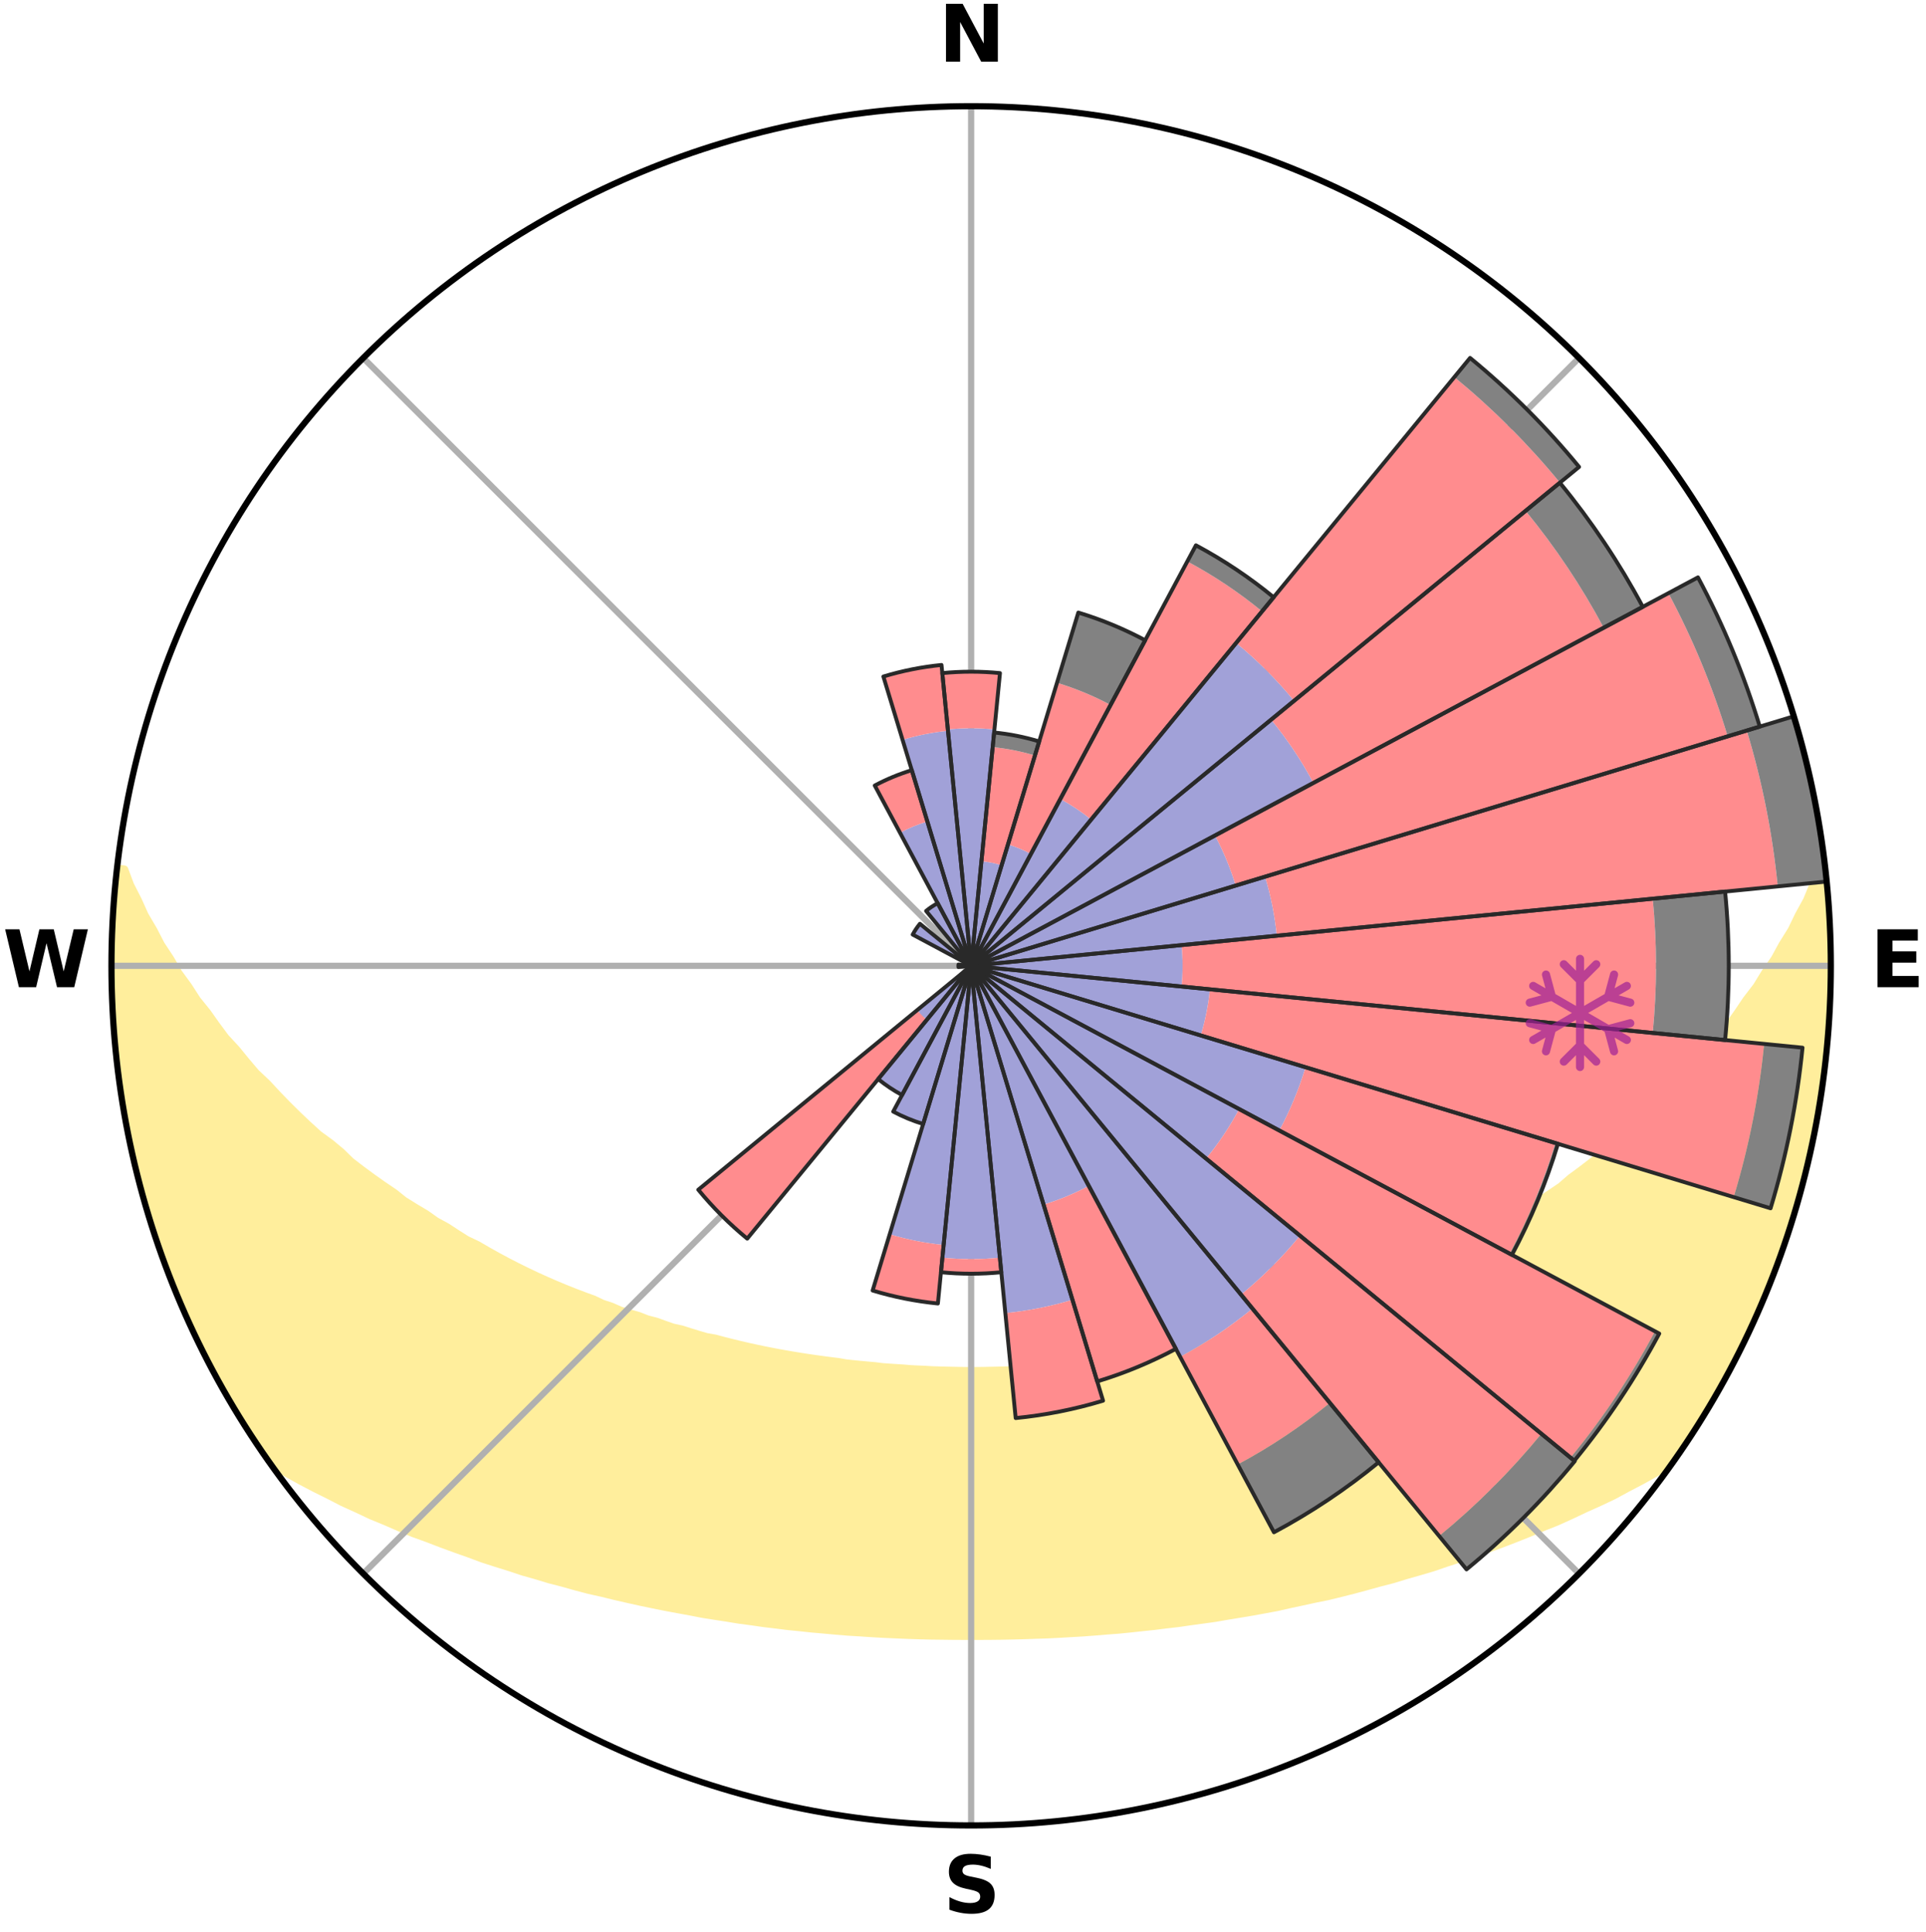 <?xml version="1.0" encoding="utf-8" standalone="no"?>
<!DOCTYPE svg PUBLIC "-//W3C//DTD SVG 1.1//EN"
  "http://www.w3.org/Graphics/SVG/1.1/DTD/svg11.dtd">
<svg xmlns:xlink="http://www.w3.org/1999/xlink" width="248.41pt" height="249.158pt" viewBox="0 0 248.41 249.158" xmlns="http://www.w3.org/2000/svg" version="1.1">
 <title>Ski Rose for Sillian - Hochpustertal</title>
 <defs>
  <style type="text/css">*{stroke-linejoin: round; stroke-linecap: butt}</style>
 </defs>
 <g id="figure_1">
  <g id="patch_1">
   <path d="M 0 249.158 
L 248.41 249.158 
L 248.41 0 
L 0 0 
z
" style="fill: #ffffff"/>
  </g>
  <g id="axes_1">
   <g id="patch_2">
    <path d="M 236.135 124.579 
C 236.135 110.018 233.267 95.599 227.695 82.147 
C 222.122 68.695 213.955 56.471 203.659 46.175 
C 193.363 35.879 181.139 27.711 167.687 22.139 
C 154.235 16.567 139.815 13.699 125.255 13.699 
C 110.694 13.699 96.275 16.567 82.823 22.139 
C 69.371 27.711 57.147 35.879 46.851 46.175 
C 36.555 56.471 28.387 68.695 22.815 82.147 
C 17.243 95.599 14.375 110.018 14.375 124.579 
C 14.375 139.14 17.243 153.559 22.815 167.011 
C 28.387 180.463 36.555 192.687 46.851 202.983 
C 57.147 213.279 69.371 221.447 82.823 227.019 
C 96.275 232.591 110.694 235.459 125.255 235.459 
C 139.815 235.459 154.235 232.591 167.687 227.019 
C 181.139 221.447 193.363 213.279 203.659 202.983 
C 213.955 192.687 222.122 180.463 227.695 167.011 
C 233.267 153.559 236.135 139.14 236.135 124.579 
M 125.255 124.579 
C 125.255 124.579 125.255 124.579 125.255 124.579 
C 125.255 124.579 125.255 124.579 125.255 124.579 
C 125.255 124.579 125.255 124.579 125.255 124.579 
C 125.255 124.579 125.255 124.579 125.255 124.579 
C 125.255 124.579 125.255 124.579 125.255 124.579 
C 125.255 124.579 125.255 124.579 125.255 124.579 
C 125.255 124.579 125.255 124.579 125.255 124.579 
C 125.255 124.579 125.255 124.579 125.255 124.579 
C 125.255 124.579 125.255 124.579 125.255 124.579 
C 125.255 124.579 125.255 124.579 125.255 124.579 
C 125.255 124.579 125.255 124.579 125.255 124.579 
C 125.255 124.579 125.255 124.579 125.255 124.579 
C 125.255 124.579 125.255 124.579 125.255 124.579 
C 125.255 124.579 125.255 124.579 125.255 124.579 
C 125.255 124.579 125.255 124.579 125.255 124.579 
C 125.255 124.579 125.255 124.579 125.255 124.579 
z
" style="fill: #ffffff"/>
   </g>
   <g id="PolyCollection_1">
    <defs>
     <path id="ma548785d73" d="M 235.342 -137.122 
L 234.8 -137.06 
L 233.872 -135.038 
L 233.061 -133.064 
L 231.99 -131.107 
L 231.07 -129.199 
L 229.9 -127.319 
L 228.897 -125.484 
L 227.649 -123.685 
L 226.575 -121.926 
L 225.261 -120.213 
L 224.127 -118.532 
L 222.964 -116.889 
L 221.567 -115.305 
L 220.353 -113.744 
L 219.116 -112.222 
L 217.651 -110.77 
L 216.372 -109.331 
L 215.074 -107.932 
L 213.556 -106.614 
L 212.225 -105.298 
L 210.879 -104.023 
L 209.519 -102.787 
L 208.146 -101.591 
L 206.763 -100.435 
L 205.37 -99.319 
L 203.968 -98.242 
L 202.559 -97.204 
L 201.329 -96.136 
L 199.907 -95.173 
L 198.481 -94.248 
L 197.053 -93.36 
L 195.798 -92.431 
L 194.366 -91.615 
L 193.103 -90.751 
L 191.672 -90.005 
L 190.406 -89.205 
L 189.138 -88.436 
L 187.713 -87.788 
L 186.447 -87.08 
L 185.182 -86.401 
L 183.919 -85.75 
L 182.658 -85.127 
L 181.399 -84.532 
L 180.145 -83.963 
L 178.895 -83.42 
L 177.65 -82.902 
L 176.411 -82.409 
L 175.179 -81.94 
L 174.071 -81.39 
L 172.849 -80.967 
L 171.635 -80.566 
L 170.537 -80.08 
L 169.337 -79.72 
L 168.246 -79.275 
L 167.062 -78.954 
L 165.98 -78.547 
L 164.813 -78.262 
L 163.742 -77.891 
L 162.674 -77.537 
L 161.533 -77.301 
L 160.477 -76.979 
L 159.426 -76.673 
L 158.38 -76.382 
L 157.275 -76.202 
L 156.242 -75.939 
L 155.215 -75.689 
L 154.193 -75.452 
L 153.176 -75.228 
L 152.165 -75.016 
L 151.16 -74.816 
L 150.16 -74.627 
L 149.166 -74.449 
L 148.177 -74.28 
L 147.194 -74.122 
L 146.217 -73.973 
L 145.244 -73.833 
L 144.277 -73.701 
L 143.315 -73.578 
L 142.379 -73.399 
L 141.425 -73.293 
L 140.476 -73.195 
L 139.531 -73.103 
L 138.59 -73.017 
L 137.664 -72.89 
L 136.73 -72.819 
L 135.799 -72.754 
L 134.871 -72.693 
L 133.947 -72.638 
L 133.03 -72.557 
L 132.109 -72.515 
L 131.191 -72.477 
L 130.277 -72.423 
L 129.362 -72.397 
L 128.448 -72.375 
L 127.535 -72.357 
L 126.623 -72.338 
L 125.711 -72.331 
L 124.799 -72.331 
L 123.887 -72.34 
L 122.975 -72.36 
L 122.062 -72.38 
L 121.149 -72.404 
L 120.234 -72.431 
L 119.32 -72.486 
L 118.402 -72.526 
L 117.482 -72.57 
L 116.565 -72.651 
L 115.641 -72.708 
L 114.714 -72.77 
L 113.784 -72.837 
L 112.861 -72.956 
L 111.925 -73.037 
L 110.985 -73.124 
L 110.041 -73.218 
L 109.092 -73.318 
L 108.16 -73.487 
L 107.204 -73.604 
L 106.243 -73.729 
L 105.277 -73.862 
L 104.306 -74.003 
L 103.329 -74.153 
L 102.347 -74.313 
L 101.36 -74.482 
L 100.367 -74.661 
L 99.368 -74.851 
L 98.364 -75.052 
L 97.354 -75.265 
L 96.339 -75.49 
L 95.319 -75.728 
L 94.293 -75.978 
L 93.261 -76.242 
L 92.225 -76.52 
L 91.113 -76.715 
L 90.064 -77.021 
L 89.01 -77.344 
L 87.951 -77.682 
L 86.804 -77.935 
L 85.734 -78.307 
L 84.661 -78.696 
L 83.489 -78.999 
L 82.406 -79.425 
L 81.217 -79.766 
L 80.019 -80.126 
L 78.923 -80.612 
L 77.711 -81.013 
L 76.609 -81.541 
L 75.385 -81.986 
L 74.155 -82.455 
L 72.918 -82.948 
L 71.675 -83.466 
L 70.427 -84.009 
L 69.175 -84.577 
L 67.918 -85.173 
L 66.659 -85.795 
L 65.398 -86.446 
L 64.135 -87.125 
L 62.871 -87.832 
L 61.607 -88.569 
L 60.183 -89.248 
L 58.919 -90.047 
L 57.657 -90.876 
L 56.229 -91.655 
L 54.973 -92.55 
L 53.546 -93.399 
L 52.12 -94.286 
L 50.879 -95.282 
L 49.461 -96.241 
L 48.049 -97.239 
L 46.642 -98.276 
L 45.243 -99.351 
L 44.045 -100.524 
L 42.666 -101.675 
L 41.101 -102.815 
L 39.743 -104.05 
L 38.4 -105.324 
L 37.071 -106.638 
L 35.759 -107.992 
L 34.464 -109.386 
L 32.983 -110.789 
L 31.727 -112.266 
L 30.493 -113.782 
L 29.075 -115.318 
L 27.888 -116.916 
L 26.728 -118.553 
L 25.387 -120.219 
L 24.284 -121.935 
L 23.004 -123.687 
L 21.966 -125.48 
L 20.757 -127.315 
L 19.793 -129.184 
L 18.669 -131.098 
L 17.797 -133.036 
L 16.786 -135.023 
L 16.039 -137.023 
L 15.132 -137.126 
L 15.132 -137.126 
L 14.91 -135.204 
L 14.786 -133.273 
L 14.584 -131.348 
L 14.526 -129.414 
L 14.502 -127.479 
L 14.399 -125.546 
L 14.439 -123.612 
L 14.511 -121.679 
L 14.507 -119.744 
L 14.643 -117.814 
L 14.81 -115.887 
L 14.904 -113.953 
L 15.133 -112.032 
L 15.392 -110.115 
L 15.681 -108.203 
L 15.904 -106.28 
L 16.255 -104.377 
L 16.634 -102.48 
L 17.044 -100.589 
L 17.483 -98.705 
L 17.952 -96.829 
L 18.451 -94.96 
L 18.98 -93.099 
L 19.539 -91.247 
L 20.128 -89.404 
L 20.748 -87.571 
L 21.399 -85.749 
L 22.165 -83.971 
L 22.877 -82.173 
L 23.62 -80.387 
L 24.395 -78.615 
L 25.196 -76.853 
L 26.04 -75.113 
L 26.919 -73.389 
L 27.834 -71.684 
L 28.784 -69.998 
L 29.748 -68.321 
L 30.745 -66.663 
L 31.743 -65.005 
L 32.818 -63.397 
L 33.882 -61.78 
L 35.092 -60.267 
L 36.89 -59.192 
L 38.716 -58.175 
L 40.556 -57.207 
L 42.41 -56.287 
L 44.208 -55.359 
L 46.066 -54.518 
L 47.867 -53.667 
L 49.725 -52.904 
L 51.523 -52.123 
L 53.318 -51.375 
L 55.156 -50.71 
L 56.94 -50.026 
L 58.718 -49.372 
L 60.489 -48.748 
L 62.213 -48.103 
L 63.971 -47.535 
L 65.721 -46.993 
L 67.424 -46.425 
L 69.158 -45.935 
L 70.851 -45.421 
L 72.569 -44.979 
L 74.244 -44.508 
L 75.916 -44.065 
L 77.607 -43.689 
L 79.26 -43.283 
L 80.909 -42.904 
L 82.547 -42.539 
L 84.182 -42.199 
L 85.805 -41.871 
L 87.425 -41.568 
L 89.034 -41.276 
L 90.621 -40.965 
L 92.219 -40.713 
L 93.808 -40.47 
L 95.379 -40.211 
L 96.957 -40.005 
L 98.517 -39.778 
L 100.081 -39.593 
L 101.632 -39.397 
L 103.186 -39.245 
L 104.728 -39.078 
L 106.27 -38.943 
L 107.803 -38.803 
L 109.334 -38.676 
L 110.864 -38.584 
L 112.388 -38.483 
L 113.908 -38.394 
L 115.428 -38.327 
L 116.943 -38.262 
L 118.457 -38.21 
L 119.97 -38.17 
L 121.481 -38.151 
L 122.991 -38.133 
L 124.5 -38.126 
L 126.009 -38.125 
L 127.519 -38.131 
L 129.029 -38.148 
L 130.539 -38.177 
L 132.052 -38.217 
L 133.565 -38.27 
L 135.083 -38.319 
L 136.601 -38.395 
L 138.122 -38.485 
L 139.647 -38.573 
L 141.174 -38.687 
L 142.704 -38.815 
L 144.243 -38.929 
L 145.781 -39.083 
L 147.322 -39.251 
L 148.874 -39.411 
L 150.424 -39.608 
L 151.99 -39.786 
L 153.55 -40.013 
L 155.125 -40.227 
L 156.71 -40.448 
L 158.287 -40.723 
L 159.881 -40.983 
L 161.487 -41.251 
L 163.096 -41.543 
L 164.717 -41.845 
L 166.322 -42.211 
L 167.952 -42.558 
L 169.594 -42.917 
L 171.266 -43.254 
L 172.92 -43.66 
L 174.585 -44.08 
L 176.252 -44.529 
L 177.931 -44.994 
L 179.648 -45.437 
L 181.336 -45.956 
L 183.07 -46.447 
L 184.813 -46.962 
L 186.526 -47.551 
L 188.284 -48.119 
L 190.049 -48.715 
L 191.822 -49.339 
L 193.601 -49.993 
L 195.385 -50.677 
L 197.175 -51.392 
L 198.969 -52.14 
L 200.818 -52.872 
L 202.619 -53.688 
L 204.42 -54.54 
L 206.282 -55.375 
L 208.137 -56.256 
L 209.929 -57.226 
L 211.773 -58.191 
L 213.595 -59.211 
L 215.397 -60.281 
L 216.63 -61.778 
L 217.712 -63.383 
L 218.751 -65.016 
L 219.786 -66.651 
L 220.772 -68.315 
L 221.711 -70.007 
L 222.675 -71.684 
L 223.581 -73.394 
L 224.441 -75.127 
L 225.222 -76.897 
L 226.118 -78.613 
L 226.915 -80.376 
L 227.642 -82.169 
L 228.378 -83.958 
L 229.067 -85.765 
L 229.709 -87.59 
L 230.404 -89.397 
L 230.961 -91.25 
L 231.471 -93.116 
L 232.056 -94.961 
L 232.525 -96.837 
L 233.071 -98.695 
L 233.404 -100.603 
L 233.866 -102.482 
L 234.262 -104.376 
L 234.471 -106.303 
L 234.814 -108.205 
L 235.117 -110.115 
L 235.368 -112.033 
L 235.596 -113.954 
L 235.786 -115.88 
L 235.757 -117.82 
L 235.872 -119.749 
L 235.946 -121.681 
L 235.99 -123.613 
L 235.999 -125.546 
L 235.969 -127.478 
L 235.91 -129.41 
L 235.818 -131.341 
L 235.693 -133.271 
L 235.531 -135.197 
L 235.342 -137.122 
z
" style="stroke: #ffee9c"/>
    </defs>
    <g clip-path="url(#pb3fe807806)">
     <use xlink:href="#ma548785d73" x="0" y="249.158" style="fill: #ffee9c; stroke: #ffee9c"/>
    </g>
   </g>
   <g id="matplotlib.axis_1">
    <g id="xtick_1">
     <g id="line2d_1">
      <path d="M 125.255 124.579 
L 125.255 13.699 
" clip-path="url(#pb3fe807806)" style="fill: none; stroke: #b0b0b0; stroke-width: 0.8; stroke-linecap: square"/>
     </g>
     <g id="text_1">
      <!-- N -->
      <g transform="translate(121.07 7.958) scale(0.1 -0.1)">
       <defs>
        <path id="DejaVuSans-Bold-4e" d="M 588 4666 
L 1931 4666 
L 3628 1466 
L 3628 4666 
L 4769 4666 
L 4769 0 
L 3425 0 
L 1728 3200 
L 1728 0 
L 588 0 
L 588 4666 
z
" transform="scale(0.016)"/>
       </defs>
       <use xlink:href="#DejaVuSans-Bold-4e"/>
      </g>
     </g>
    </g>
    <g id="xtick_2">
     <g id="line2d_2">
      <path d="M 125.255 124.579 
L 203.659 46.175 
" clip-path="url(#pb3fe807806)" style="fill: none; stroke: #b0b0b0; stroke-width: 0.8; stroke-linecap: square"/>
     </g>
    </g>
    <g id="xtick_3">
     <g id="line2d_3">
      <path d="M 125.255 124.579 
L 236.135 124.579 
" clip-path="url(#pb3fe807806)" style="fill: none; stroke: #b0b0b0; stroke-width: 0.8; stroke-linecap: square"/>
     </g>
     <g id="text_2">
      <!-- E -->
      <g transform="translate(241.219 127.338) scale(0.1 -0.1)">
       <defs>
        <path id="DejaVuSans-Bold-45" d="M 588 4666 
L 3834 4666 
L 3834 3756 
L 1791 3756 
L 1791 2888 
L 3713 2888 
L 3713 1978 
L 1791 1978 
L 1791 909 
L 3903 909 
L 3903 0 
L 588 0 
L 588 4666 
z
" transform="scale(0.016)"/>
       </defs>
       <use xlink:href="#DejaVuSans-Bold-45"/>
      </g>
     </g>
    </g>
    <g id="xtick_4">
     <g id="line2d_4">
      <path d="M 125.255 124.579 
L 203.659 202.983 
" clip-path="url(#pb3fe807806)" style="fill: none; stroke: #b0b0b0; stroke-width: 0.8; stroke-linecap: square"/>
     </g>
    </g>
    <g id="xtick_5">
     <g id="line2d_5">
      <path d="M 125.255 124.579 
L 125.255 235.459 
" clip-path="url(#pb3fe807806)" style="fill: none; stroke: #b0b0b0; stroke-width: 0.8; stroke-linecap: square"/>
     </g>
     <g id="text_3">
      <!-- S -->
      <g transform="translate(121.654 246.718) scale(0.1 -0.1)">
       <defs>
        <path id="DejaVuSans-Bold-53" d="M 3834 4519 
L 3834 3531 
Q 3450 3703 3084 3790 
Q 2719 3878 2394 3878 
Q 1963 3878 1756 3759 
Q 1550 3641 1550 3391 
Q 1550 3203 1689 3098 
Q 1828 2994 2194 2919 
L 2706 2816 
Q 3484 2659 3812 2340 
Q 4141 2022 4141 1434 
Q 4141 663 3683 286 
Q 3225 -91 2284 -91 
Q 1841 -91 1394 -6 
Q 947 78 500 244 
L 500 1259 
Q 947 1022 1364 901 
Q 1781 781 2169 781 
Q 2563 781 2772 912 
Q 2981 1044 2981 1288 
Q 2981 1506 2839 1625 
Q 2697 1744 2272 1838 
L 1806 1941 
Q 1106 2091 782 2419 
Q 459 2747 459 3303 
Q 459 4000 909 4375 
Q 1359 4750 2203 4750 
Q 2588 4750 2994 4692 
Q 3400 4634 3834 4519 
z
" transform="scale(0.016)"/>
       </defs>
       <use xlink:href="#DejaVuSans-Bold-53"/>
      </g>
     </g>
    </g>
    <g id="xtick_6">
     <g id="line2d_6">
      <path d="M 125.255 124.579 
L 46.851 202.983 
" clip-path="url(#pb3fe807806)" style="fill: none; stroke: #b0b0b0; stroke-width: 0.8; stroke-linecap: square"/>
     </g>
    </g>
    <g id="xtick_7">
     <g id="line2d_7">
      <path d="M 125.255 124.579 
L 14.375 124.579 
" clip-path="url(#pb3fe807806)" style="fill: none; stroke: #b0b0b0; stroke-width: 0.8; stroke-linecap: square"/>
     </g>
     <g id="text_4">
      <!-- W -->
      <g transform="translate(0.36 127.338) scale(0.1 -0.1)">
       <defs>
        <path id="DejaVuSans-Bold-57" d="M 191 4666 
L 1344 4666 
L 2150 1275 
L 2950 4666 
L 4109 4666 
L 4909 1275 
L 5716 4666 
L 6859 4666 
L 5759 0 
L 4372 0 
L 3525 3547 
L 2688 0 
L 1300 0 
L 191 4666 
z
" transform="scale(0.016)"/>
       </defs>
       <use xlink:href="#DejaVuSans-Bold-57"/>
      </g>
     </g>
    </g>
    <g id="xtick_8">
     <g id="line2d_8">
      <path d="M 125.255 124.579 
L 46.851 46.175 
" clip-path="url(#pb3fe807806)" style="fill: none; stroke: #b0b0b0; stroke-width: 0.8; stroke-linecap: square"/>
     </g>
    </g>
   </g>
   <g id="matplotlib.axis_2"/>
   <g id="patch_3">
    <path d="M 125.255 124.579 
C 125.255 124.579 125.255 124.579 125.255 124.579 
C 125.255 124.579 125.255 124.579 125.255 124.579 
L 125.255 124.579 
C 125.255 124.579 125.255 124.579 125.255 124.579 
C 125.255 124.579 125.255 124.579 125.255 124.579 
z
" clip-path="url(#pb3fe807806)" style="fill: #d9d9d9"/>
   </g>
   <g id="patch_4">
    <path d="M 125.255 124.579 
C 125.255 124.579 125.255 124.579 125.255 124.579 
C 125.255 124.579 125.255 124.579 125.255 124.579 
L 125.255 124.579 
C 125.255 124.579 125.255 124.579 125.255 124.579 
C 125.255 124.579 125.255 124.579 125.255 124.579 
z
" clip-path="url(#pb3fe807806)" style="fill: #d9d9d9"/>
   </g>
   <g id="patch_5">
    <path d="M 125.255 124.579 
C 125.255 124.579 125.255 124.579 125.255 124.579 
C 125.255 124.579 125.255 124.579 125.255 124.579 
L 125.255 124.579 
C 125.255 124.579 125.255 124.579 125.255 124.579 
C 125.255 124.579 125.255 124.579 125.255 124.579 
z
" clip-path="url(#pb3fe807806)" style="fill: #d9d9d9"/>
   </g>
   <g id="patch_6">
    <path d="M 125.255 124.579 
C 125.255 124.579 125.255 124.579 125.255 124.579 
C 125.255 124.579 125.255 124.579 125.255 124.579 
L 125.255 124.579 
C 125.255 124.579 125.255 124.579 125.255 124.579 
C 125.255 124.579 125.255 124.579 125.255 124.579 
z
" clip-path="url(#pb3fe807806)" style="fill: #d9d9d9"/>
   </g>
   <g id="patch_7">
    <path d="M 125.255 124.579 
C 125.255 124.579 125.255 124.579 125.255 124.579 
C 125.255 124.579 125.255 124.579 125.255 124.579 
L 125.255 124.579 
C 125.255 124.579 125.255 124.579 125.255 124.579 
C 125.255 124.579 125.255 124.579 125.255 124.579 
z
" clip-path="url(#pb3fe807806)" style="fill: #d9d9d9"/>
   </g>
   <g id="patch_8">
    <path d="M 125.255 124.579 
C 125.255 124.579 125.255 124.579 125.255 124.579 
C 125.255 124.579 125.255 124.579 125.255 124.579 
L 125.255 124.579 
C 125.255 124.579 125.255 124.579 125.255 124.579 
C 125.255 124.579 125.255 124.579 125.255 124.579 
z
" clip-path="url(#pb3fe807806)" style="fill: #d9d9d9"/>
   </g>
   <g id="patch_9">
    <path d="M 125.255 124.579 
C 125.255 124.579 125.255 124.579 125.255 124.579 
C 125.255 124.579 125.255 124.579 125.255 124.579 
L 125.255 124.579 
C 125.255 124.579 125.255 124.579 125.255 124.579 
C 125.255 124.579 125.255 124.579 125.255 124.579 
z
" clip-path="url(#pb3fe807806)" style="fill: #d9d9d9"/>
   </g>
   <g id="patch_10">
    <path d="M 125.255 124.579 
C 125.255 124.579 125.255 124.579 125.255 124.579 
C 125.255 124.579 125.255 124.579 125.255 124.579 
L 125.255 124.579 
C 125.255 124.579 125.255 124.579 125.255 124.579 
C 125.255 124.579 125.255 124.579 125.255 124.579 
z
" clip-path="url(#pb3fe807806)" style="fill: #d9d9d9"/>
   </g>
   <g id="patch_11">
    <path d="M 125.255 124.579 
C 125.255 124.579 125.255 124.579 125.255 124.579 
C 125.255 124.579 125.255 124.579 125.255 124.579 
L 125.255 124.579 
C 125.255 124.579 125.255 124.579 125.255 124.579 
C 125.255 124.579 125.255 124.579 125.255 124.579 
z
" clip-path="url(#pb3fe807806)" style="fill: #d9d9d9"/>
   </g>
   <g id="patch_12">
    <path d="M 125.255 124.579 
C 125.255 124.579 125.255 124.579 125.255 124.579 
C 125.255 124.579 125.255 124.579 125.255 124.579 
L 125.255 124.579 
C 125.255 124.579 125.255 124.579 125.255 124.579 
C 125.255 124.579 125.255 124.579 125.255 124.579 
z
" clip-path="url(#pb3fe807806)" style="fill: #d9d9d9"/>
   </g>
   <g id="patch_13">
    <path d="M 125.255 124.579 
C 125.255 124.579 125.255 124.579 125.255 124.579 
C 125.255 124.579 125.255 124.579 125.255 124.579 
L 125.255 124.579 
C 125.255 124.579 125.255 124.579 125.255 124.579 
C 125.255 124.579 125.255 124.579 125.255 124.579 
z
" clip-path="url(#pb3fe807806)" style="fill: #d9d9d9"/>
   </g>
   <g id="patch_14">
    <path d="M 125.255 124.579 
C 125.255 124.579 125.255 124.579 125.255 124.579 
C 125.255 124.579 125.255 124.579 125.255 124.579 
L 125.255 124.579 
C 125.255 124.579 125.255 124.579 125.255 124.579 
C 125.255 124.579 125.255 124.579 125.255 124.579 
z
" clip-path="url(#pb3fe807806)" style="fill: #d9d9d9"/>
   </g>
   <g id="patch_15">
    <path d="M 125.255 124.579 
C 125.255 124.579 125.255 124.579 125.255 124.579 
C 125.255 124.579 125.255 124.579 125.255 124.579 
L 125.255 124.579 
C 125.255 124.579 125.255 124.579 125.255 124.579 
C 125.255 124.579 125.255 124.579 125.255 124.579 
z
" clip-path="url(#pb3fe807806)" style="fill: #d9d9d9"/>
   </g>
   <g id="patch_16">
    <path d="M 125.255 124.579 
C 125.255 124.579 125.255 124.579 125.255 124.579 
C 125.255 124.579 125.255 124.579 125.255 124.579 
L 125.255 124.579 
C 125.255 124.579 125.255 124.579 125.255 124.579 
C 125.255 124.579 125.255 124.579 125.255 124.579 
z
" clip-path="url(#pb3fe807806)" style="fill: #d9d9d9"/>
   </g>
   <g id="patch_17">
    <path d="M 125.255 124.579 
C 125.255 124.579 125.255 124.579 125.255 124.579 
C 125.255 124.579 125.255 124.579 125.255 124.579 
L 125.255 124.579 
C 125.255 124.579 125.255 124.579 125.255 124.579 
C 125.255 124.579 125.255 124.579 125.255 124.579 
z
" clip-path="url(#pb3fe807806)" style="fill: #d9d9d9"/>
   </g>
   <g id="patch_18">
    <path d="M 125.255 124.579 
C 125.255 124.579 125.255 124.579 125.255 124.579 
C 125.255 124.579 125.255 124.579 125.255 124.579 
L 125.255 124.579 
C 125.255 124.579 125.255 124.579 125.255 124.579 
C 125.255 124.579 125.255 124.579 125.255 124.579 
z
" clip-path="url(#pb3fe807806)" style="fill: #d9d9d9"/>
   </g>
   <g id="patch_19">
    <path d="M 125.255 124.579 
C 125.255 124.579 125.255 124.579 125.255 124.579 
C 125.255 124.579 125.255 124.579 125.255 124.579 
L 125.255 124.579 
C 125.255 124.579 125.255 124.579 125.255 124.579 
C 125.255 124.579 125.255 124.579 125.255 124.579 
z
" clip-path="url(#pb3fe807806)" style="fill: #d9d9d9"/>
   </g>
   <g id="patch_20">
    <path d="M 125.255 124.579 
C 125.255 124.579 125.255 124.579 125.255 124.579 
C 125.255 124.579 125.255 124.579 125.255 124.579 
L 125.255 124.579 
C 125.255 124.579 125.255 124.579 125.255 124.579 
C 125.255 124.579 125.255 124.579 125.255 124.579 
z
" clip-path="url(#pb3fe807806)" style="fill: #d9d9d9"/>
   </g>
   <g id="patch_21">
    <path d="M 125.255 124.579 
C 125.255 124.579 125.255 124.579 125.255 124.579 
C 125.255 124.579 125.255 124.579 125.255 124.579 
L 125.255 124.579 
C 125.255 124.579 125.255 124.579 125.255 124.579 
C 125.255 124.579 125.255 124.579 125.255 124.579 
z
" clip-path="url(#pb3fe807806)" style="fill: #d9d9d9"/>
   </g>
   <g id="patch_22">
    <path d="M 125.255 124.579 
C 125.255 124.579 125.255 124.579 125.255 124.579 
C 125.255 124.579 125.255 124.579 125.255 124.579 
L 125.255 124.579 
C 125.255 124.579 125.255 124.579 125.255 124.579 
C 125.255 124.579 125.255 124.579 125.255 124.579 
z
" clip-path="url(#pb3fe807806)" style="fill: #d9d9d9"/>
   </g>
   <g id="patch_23">
    <path d="M 125.255 124.579 
C 125.255 124.579 125.255 124.579 125.255 124.579 
C 125.255 124.579 125.255 124.579 125.255 124.579 
L 125.255 124.579 
C 125.255 124.579 125.255 124.579 125.255 124.579 
C 125.255 124.579 125.255 124.579 125.255 124.579 
z
" clip-path="url(#pb3fe807806)" style="fill: #d9d9d9"/>
   </g>
   <g id="patch_24">
    <path d="M 125.255 124.579 
C 125.255 124.579 125.255 124.579 125.255 124.579 
C 125.255 124.579 125.255 124.579 125.255 124.579 
L 125.255 124.579 
C 125.255 124.579 125.255 124.579 125.255 124.579 
C 125.255 124.579 125.255 124.579 125.255 124.579 
z
" clip-path="url(#pb3fe807806)" style="fill: #d9d9d9"/>
   </g>
   <g id="patch_25">
    <path d="M 125.255 124.579 
C 125.255 124.579 125.255 124.579 125.255 124.579 
C 125.255 124.579 125.255 124.579 125.255 124.579 
L 125.255 124.579 
C 125.255 124.579 125.255 124.579 125.255 124.579 
C 125.255 124.579 125.255 124.579 125.255 124.579 
z
" clip-path="url(#pb3fe807806)" style="fill: #d9d9d9"/>
   </g>
   <g id="patch_26">
    <path d="M 125.255 124.579 
C 125.255 124.579 125.255 124.579 125.255 124.579 
C 125.255 124.579 125.255 124.579 125.255 124.579 
L 125.255 124.579 
C 125.255 124.579 125.255 124.579 125.255 124.579 
C 125.255 124.579 125.255 124.579 125.255 124.579 
z
" clip-path="url(#pb3fe807806)" style="fill: #d9d9d9"/>
   </g>
   <g id="patch_27">
    <path d="M 125.255 124.579 
C 125.255 124.579 125.255 124.579 125.255 124.579 
C 125.255 124.579 125.255 124.579 125.255 124.579 
L 125.255 124.579 
C 125.255 124.579 125.255 124.579 125.255 124.579 
C 125.255 124.579 125.255 124.579 125.255 124.579 
z
" clip-path="url(#pb3fe807806)" style="fill: #d9d9d9"/>
   </g>
   <g id="patch_28">
    <path d="M 125.255 124.579 
C 125.255 124.579 125.255 124.579 125.255 124.579 
C 125.255 124.579 125.255 124.579 125.255 124.579 
L 125.255 124.579 
C 125.255 124.579 125.255 124.579 125.255 124.579 
C 125.255 124.579 125.255 124.579 125.255 124.579 
z
" clip-path="url(#pb3fe807806)" style="fill: #d9d9d9"/>
   </g>
   <g id="patch_29">
    <path d="M 125.255 124.579 
C 125.255 124.579 125.255 124.579 125.255 124.579 
C 125.255 124.579 125.255 124.579 125.255 124.579 
L 125.255 124.579 
C 125.255 124.579 125.255 124.579 125.255 124.579 
C 125.255 124.579 125.255 124.579 125.255 124.579 
z
" clip-path="url(#pb3fe807806)" style="fill: #d9d9d9"/>
   </g>
   <g id="patch_30">
    <path d="M 125.255 124.579 
C 125.255 124.579 125.255 124.579 125.255 124.579 
C 125.255 124.579 125.255 124.579 125.255 124.579 
L 125.255 124.579 
C 125.255 124.579 125.255 124.579 125.255 124.579 
C 125.255 124.579 125.255 124.579 125.255 124.579 
z
" clip-path="url(#pb3fe807806)" style="fill: #d9d9d9"/>
   </g>
   <g id="patch_31">
    <path d="M 125.255 124.579 
C 125.255 124.579 125.255 124.579 125.255 124.579 
C 125.255 124.579 125.255 124.579 125.255 124.579 
L 125.255 124.579 
C 125.255 124.579 125.255 124.579 125.255 124.579 
C 125.255 124.579 125.255 124.579 125.255 124.579 
z
" clip-path="url(#pb3fe807806)" style="fill: #d9d9d9"/>
   </g>
   <g id="patch_32">
    <path d="M 125.255 124.579 
C 125.255 124.579 125.255 124.579 125.255 124.579 
C 125.255 124.579 125.255 124.579 125.255 124.579 
L 125.255 124.579 
C 125.255 124.579 125.255 124.579 125.255 124.579 
C 125.255 124.579 125.255 124.579 125.255 124.579 
z
" clip-path="url(#pb3fe807806)" style="fill: #d9d9d9"/>
   </g>
   <g id="patch_33">
    <path d="M 125.255 124.579 
C 125.255 124.579 125.255 124.579 125.255 124.579 
C 125.255 124.579 125.255 124.579 125.255 124.579 
L 125.255 124.579 
C 125.255 124.579 125.255 124.579 125.255 124.579 
C 125.255 124.579 125.255 124.579 125.255 124.579 
z
" clip-path="url(#pb3fe807806)" style="fill: #d9d9d9"/>
   </g>
   <g id="patch_34">
    <path d="M 125.255 124.579 
C 125.255 124.579 125.255 124.579 125.255 124.579 
C 125.255 124.579 125.255 124.579 125.255 124.579 
L 125.255 124.579 
C 125.255 124.579 125.255 124.579 125.255 124.579 
C 125.255 124.579 125.255 124.579 125.255 124.579 
z
" clip-path="url(#pb3fe807806)" style="fill: #d9d9d9"/>
   </g>
   <g id="patch_35">
    <path d="M 125.255 124.579 
C 125.255 124.579 125.255 124.579 125.255 124.579 
C 125.255 124.579 125.255 124.579 125.255 124.579 
L 128.258 94.086 
C 127.26 93.988 126.258 93.938 125.255 93.938 
C 124.252 93.938 123.25 93.988 122.252 94.086 
z
" clip-path="url(#pb3fe807806)" style="fill: #a1a1d8"/>
   </g>
   <g id="patch_36">
    <path d="M 125.255 124.579 
C 125.255 124.579 125.255 124.579 125.255 124.579 
C 125.255 124.579 125.255 124.579 125.255 124.579 
L 129.192 111.599 
C 128.767 111.47 128.336 111.362 127.901 111.276 
C 127.466 111.189 127.026 111.124 126.584 111.08 
z
" clip-path="url(#pb3fe807806)" style="fill: #a1a1d8"/>
   </g>
   <g id="patch_37">
    <path d="M 125.255 124.579 
C 125.255 124.579 125.255 124.579 125.255 124.579 
C 125.255 124.579 125.255 124.579 125.255 124.579 
L 132.97 110.145 
C 132.497 109.893 132.013 109.664 131.518 109.459 
C 131.023 109.254 130.518 109.073 130.006 108.917 
z
" clip-path="url(#pb3fe807806)" style="fill: #a1a1d8"/>
   </g>
   <g id="patch_38">
    <path d="M 125.255 124.579 
C 125.255 124.579 125.255 124.579 125.255 124.579 
C 125.255 124.579 125.255 124.579 125.255 124.579 
L 140.732 105.72 
C 140.115 105.213 139.473 104.737 138.809 104.293 
C 138.145 103.85 137.46 103.439 136.756 103.062 
z
" clip-path="url(#pb3fe807806)" style="fill: #a1a1d8"/>
   </g>
   <g id="patch_39">
    <path d="M 125.255 124.579 
C 125.255 124.579 125.255 124.579 125.255 124.579 
C 125.255 124.579 125.255 124.579 125.255 124.579 
L 166.905 90.397 
C 165.786 89.034 164.601 87.727 163.354 86.48 
C 162.107 85.233 160.8 84.047 159.436 82.929 
z
" clip-path="url(#pb3fe807806)" style="fill: #a1a1d8"/>
   </g>
   <g id="patch_40">
    <path d="M 125.255 124.579 
C 125.255 124.579 125.255 124.579 125.255 124.579 
C 125.255 124.579 125.255 124.579 125.255 124.579 
L 169.399 100.984 
C 168.626 99.539 167.784 98.133 166.873 96.771 
C 165.963 95.408 164.987 94.092 163.947 92.825 
z
" clip-path="url(#pb3fe807806)" style="fill: #a1a1d8"/>
   </g>
   <g id="patch_41">
    <path d="M 125.255 124.579 
C 125.255 124.579 125.255 124.579 125.255 124.579 
C 125.255 124.579 125.255 124.579 125.255 124.579 
L 159.379 114.227 
C 159.041 113.111 158.647 112.011 158.201 110.933 
C 157.754 109.854 157.254 108.798 156.704 107.769 
z
" clip-path="url(#pb3fe807806)" style="fill: #a1a1d8"/>
   </g>
   <g id="patch_42">
    <path d="M 125.255 124.579 
C 125.255 124.579 125.255 124.579 125.255 124.579 
C 125.255 124.579 125.255 124.579 125.255 124.579 
L 164.678 120.696 
C 164.551 119.406 164.361 118.122 164.108 116.851 
C 163.855 115.579 163.539 114.321 163.163 113.08 
z
" clip-path="url(#pb3fe807806)" style="fill: #a1a1d8"/>
   </g>
   <g id="patch_43">
    <path d="M 125.255 124.579 
C 125.255 124.579 125.255 124.579 125.255 124.579 
C 125.255 124.579 125.255 124.579 125.255 124.579 
L 152.401 127.253 
C 152.488 126.364 152.532 125.472 152.532 124.579 
C 152.532 123.686 152.488 122.794 152.401 121.905 
z
" clip-path="url(#pb3fe807806)" style="fill: #a1a1d8"/>
   </g>
   <g id="patch_44">
    <path d="M 125.255 124.579 
C 125.255 124.579 125.255 124.579 125.255 124.579 
C 125.255 124.579 125.255 124.579 125.255 124.579 
L 154.87 133.563 
C 155.164 132.593 155.411 131.61 155.608 130.617 
C 155.806 129.623 155.955 128.621 156.054 127.613 
z
" clip-path="url(#pb3fe807806)" style="fill: #a1a1d8"/>
   </g>
   <g id="patch_45">
    <path d="M 125.255 124.579 
C 125.255 124.579 125.255 124.579 125.255 124.579 
C 125.255 124.579 125.255 124.579 125.255 124.579 
L 165.009 145.828 
C 165.705 144.527 166.336 143.192 166.9 141.829 
C 167.465 140.466 167.962 139.076 168.391 137.664 
z
" clip-path="url(#pb3fe807806)" style="fill: #a1a1d8"/>
   </g>
   <g id="patch_46">
    <path d="M 125.255 124.579 
C 125.255 124.579 125.255 124.579 125.255 124.579 
C 125.255 124.579 125.255 124.579 125.255 124.579 
L 155.558 149.449 
C 156.372 148.457 157.137 147.425 157.85 146.359 
C 158.563 145.292 159.223 144.19 159.828 143.059 
z
" clip-path="url(#pb3fe807806)" style="fill: #a1a1d8"/>
   </g>
   <g id="patch_47">
    <path d="M 125.255 124.579 
C 125.255 124.579 125.255 124.579 125.255 124.579 
C 125.255 124.579 125.255 124.579 125.255 124.579 
L 160.068 166.999 
C 161.456 165.859 162.788 164.652 164.058 163.382 
C 165.328 162.112 166.535 160.78 167.674 159.392 
z
" clip-path="url(#pb3fe807806)" style="fill: #a1a1d8"/>
   </g>
   <g id="patch_48">
    <path d="M 125.255 124.579 
C 125.255 124.579 125.255 124.579 125.255 124.579 
C 125.255 124.579 125.255 124.579 125.255 124.579 
L 152.216 175.019 
C 153.867 174.137 155.473 173.174 157.03 172.134 
C 158.586 171.094 160.091 169.978 161.538 168.79 
z
" clip-path="url(#pb3fe807806)" style="fill: #a1a1d8"/>
   </g>
   <g id="patch_49">
    <path d="M 125.255 124.579 
C 125.255 124.579 125.255 124.579 125.255 124.579 
C 125.255 124.579 125.255 124.579 125.255 124.579 
L 134.599 155.384 
C 135.608 155.078 136.6 154.723 137.574 154.32 
C 138.547 153.916 139.5 153.466 140.43 152.969 
z
" clip-path="url(#pb3fe807806)" style="fill: #a1a1d8"/>
   </g>
   <g id="patch_50">
    <path d="M 125.255 124.579 
C 125.255 124.579 125.255 124.579 125.255 124.579 
C 125.255 124.579 125.255 124.579 125.255 124.579 
L 129.667 169.379 
C 131.134 169.235 132.592 169.018 134.037 168.731 
C 135.482 168.443 136.913 168.085 138.323 167.657 
z
" clip-path="url(#pb3fe807806)" style="fill: #a1a1d8"/>
   </g>
   <g id="patch_51">
    <path d="M 125.255 124.579 
C 125.255 124.579 125.255 124.579 125.255 124.579 
C 125.255 124.579 125.255 124.579 125.255 124.579 
L 121.547 162.229 
C 122.779 162.35 124.017 162.411 125.255 162.411 
C 126.493 162.411 127.731 162.35 128.963 162.229 
z
" clip-path="url(#pb3fe807806)" style="fill: #a1a1d8"/>
   </g>
   <g id="patch_52">
    <path d="M 125.255 124.579 
C 125.255 124.579 125.255 124.579 125.255 124.579 
C 125.255 124.579 125.255 124.579 125.255 124.579 
L 114.75 159.208 
C 115.884 159.552 117.033 159.84 118.195 160.071 
C 119.357 160.302 120.529 160.476 121.708 160.592 
z
" clip-path="url(#pb3fe807806)" style="fill: #a1a1d8"/>
   </g>
   <g id="patch_53">
    <path d="M 125.255 124.579 
C 125.255 124.579 125.255 124.579 125.255 124.579 
C 125.255 124.579 125.255 124.579 125.255 124.579 
L 115.205 143.382 
C 115.82 143.711 116.451 144.009 117.096 144.276 
C 117.741 144.543 118.398 144.779 119.066 144.981 
z
" clip-path="url(#pb3fe807806)" style="fill: #a1a1d8"/>
   </g>
   <g id="patch_54">
    <path d="M 125.255 124.579 
C 125.255 124.579 125.255 124.579 125.255 124.579 
C 125.255 124.579 125.255 124.579 125.255 124.579 
L 113.266 139.188 
C 113.744 139.58 114.241 139.949 114.756 140.292 
C 115.27 140.636 115.801 140.954 116.346 141.246 
z
" clip-path="url(#pb3fe807806)" style="fill: #a1a1d8"/>
   </g>
   <g id="patch_55">
    <path d="M 125.255 124.579 
C 125.255 124.579 125.255 124.579 125.255 124.579 
C 125.255 124.579 125.255 124.579 125.255 124.579 
L 118.291 130.295 
C 118.478 130.523 118.676 130.741 118.884 130.95 
C 119.093 131.158 119.311 131.356 119.539 131.543 
z
" clip-path="url(#pb3fe807806)" style="fill: #a1a1d8"/>
   </g>
   <g id="patch_56">
    <path d="M 125.255 124.579 
C 125.255 124.579 125.255 124.579 125.255 124.579 
C 125.255 124.579 125.255 124.579 125.255 124.579 
L 125.255 124.579 
C 125.255 124.579 125.255 124.579 125.255 124.579 
C 125.255 124.579 125.255 124.579 125.255 124.579 
z
" clip-path="url(#pb3fe807806)" style="fill: #a1a1d8"/>
   </g>
   <g id="patch_57">
    <path d="M 125.255 124.579 
C 125.255 124.579 125.255 124.579 125.255 124.579 
C 125.255 124.579 125.255 124.579 125.255 124.579 
L 125.255 124.579 
C 125.255 124.579 125.255 124.579 125.255 124.579 
C 125.255 124.579 125.255 124.579 125.255 124.579 
z
" clip-path="url(#pb3fe807806)" style="fill: #a1a1d8"/>
   </g>
   <g id="patch_58">
    <path d="M 125.255 124.579 
C 125.255 124.579 125.255 124.579 125.255 124.579 
C 125.255 124.579 125.255 124.579 125.255 124.579 
L 125.255 124.579 
C 125.255 124.579 125.255 124.579 125.255 124.579 
C 125.255 124.579 125.255 124.579 125.255 124.579 
z
" clip-path="url(#pb3fe807806)" style="fill: #a1a1d8"/>
   </g>
   <g id="patch_59">
    <path d="M 125.255 124.579 
C 125.255 124.579 125.255 124.579 125.255 124.579 
C 125.255 124.579 125.255 124.579 125.255 124.579 
L 125.255 124.579 
C 125.255 124.579 125.255 124.579 125.255 124.579 
C 125.255 124.579 125.255 124.579 125.255 124.579 
z
" clip-path="url(#pb3fe807806)" style="fill: #a1a1d8"/>
   </g>
   <g id="patch_60">
    <path d="M 125.255 124.579 
C 125.255 124.579 125.255 124.579 125.255 124.579 
C 125.255 124.579 125.255 124.579 125.255 124.579 
L 125.255 124.579 
C 125.255 124.579 125.255 124.579 125.255 124.579 
C 125.255 124.579 125.255 124.579 125.255 124.579 
z
" clip-path="url(#pb3fe807806)" style="fill: #a1a1d8"/>
   </g>
   <g id="patch_61">
    <path d="M 125.255 124.579 
C 125.255 124.579 125.255 124.579 125.255 124.579 
C 125.255 124.579 125.255 124.579 125.255 124.579 
L 125.255 124.579 
C 125.255 124.579 125.255 124.579 125.255 124.579 
C 125.255 124.579 125.255 124.579 125.255 124.579 
z
" clip-path="url(#pb3fe807806)" style="fill: #a1a1d8"/>
   </g>
   <g id="patch_62">
    <path d="M 125.255 124.579 
C 125.255 124.579 125.255 124.579 125.255 124.579 
C 125.255 124.579 125.255 124.579 125.255 124.579 
L 118.648 119.157 
C 118.47 119.373 118.304 119.598 118.148 119.831 
C 117.993 120.063 117.849 120.303 117.717 120.55 
z
" clip-path="url(#pb3fe807806)" style="fill: #a1a1d8"/>
   </g>
   <g id="patch_63">
    <path d="M 125.255 124.579 
C 125.255 124.579 125.255 124.579 125.255 124.579 
C 125.255 124.579 125.255 124.579 125.255 124.579 
L 125.255 124.579 
C 125.255 124.579 125.255 124.579 125.255 124.579 
C 125.255 124.579 125.255 124.579 125.255 124.579 
z
" clip-path="url(#pb3fe807806)" style="fill: #a1a1d8"/>
   </g>
   <g id="patch_64">
    <path d="M 125.255 124.579 
C 125.255 124.579 125.255 124.579 125.255 124.579 
C 125.255 124.579 125.255 124.579 125.255 124.579 
L 120.938 116.502 
C 120.673 116.643 120.416 116.798 120.167 116.964 
C 119.918 117.131 119.677 117.309 119.445 117.5 
z
" clip-path="url(#pb3fe807806)" style="fill: #a1a1d8"/>
   </g>
   <g id="patch_65">
    <path d="M 125.255 124.579 
C 125.255 124.579 125.255 124.579 125.255 124.579 
C 125.255 124.579 125.255 124.579 125.255 124.579 
L 119.605 105.955 
C 118.996 106.14 118.395 106.354 117.807 106.598 
C 117.218 106.842 116.642 107.114 116.08 107.415 
z
" clip-path="url(#pb3fe807806)" style="fill: #a1a1d8"/>
   </g>
   <g id="patch_66">
    <path d="M 125.255 124.579 
C 125.255 124.579 125.255 124.579 125.255 124.579 
C 125.255 124.579 125.255 124.579 125.255 124.579 
L 122.269 94.262 
C 121.277 94.36 120.29 94.506 119.312 94.701 
C 118.334 94.895 117.366 95.138 116.412 95.427 
z
" clip-path="url(#pb3fe807806)" style="fill: #a1a1d8"/>
   </g>
   <g id="patch_67">
    <path d="M 122.252 94.086 
C 123.25 93.988 124.252 93.938 125.255 93.938 
C 126.258 93.938 127.26 93.988 128.258 94.086 
L 128.974 86.822 
C 127.738 86.701 126.497 86.64 125.255 86.64 
C 124.013 86.64 122.772 86.701 121.536 86.822 
z
" clip-path="url(#pb3fe807806)" style="fill: #ff8c8e"/>
   </g>
   <g id="patch_68">
    <path d="M 126.584 111.08 
C 127.026 111.124 127.466 111.189 127.901 111.276 
C 128.336 111.362 128.767 111.47 129.192 111.599 
L 133.484 97.452 
C 132.596 97.183 131.695 96.957 130.785 96.776 
C 129.875 96.595 128.957 96.459 128.033 96.368 
z
" clip-path="url(#pb3fe807806)" style="fill: #ff8c8e"/>
   </g>
   <g id="patch_69">
    <path d="M 130.006 108.917 
C 130.518 109.073 131.023 109.254 131.518 109.459 
C 132.013 109.664 132.497 109.893 132.97 110.145 
L 143.24 90.931 
C 142.139 90.343 141.009 89.808 139.855 89.331 
C 138.702 88.853 137.525 88.432 136.33 88.069 
z
" clip-path="url(#pb3fe807806)" style="fill: #ff8c8e"/>
   </g>
   <g id="patch_70">
    <path d="M 136.756 103.062 
C 137.46 103.439 138.145 103.85 138.809 104.293 
C 139.473 104.737 140.115 105.213 140.732 105.72 
L 162.777 78.858 
C 161.281 77.63 159.725 76.476 158.115 75.4 
C 156.505 74.324 154.844 73.329 153.137 72.416 
z
" clip-path="url(#pb3fe807806)" style="fill: #ff8c8e"/>
   </g>
   <g id="patch_71">
    <path d="M 159.436 82.929 
C 160.8 84.047 162.107 85.233 163.354 86.48 
C 164.601 87.727 165.786 89.034 166.905 90.397 
L 201.195 62.257 
C 199.155 59.771 196.994 57.387 194.721 55.113 
C 192.447 52.84 190.063 50.679 187.577 48.639 
z
" clip-path="url(#pb3fe807806)" style="fill: #ff8c8e"/>
   </g>
   <g id="patch_72">
    <path d="M 163.947 92.825 
C 164.987 94.092 165.963 95.408 166.873 96.771 
C 167.784 98.133 168.626 99.539 169.399 100.984 
L 206.84 80.971 
C 205.413 78.3 203.855 75.702 202.173 73.184 
C 200.491 70.666 198.686 68.233 196.765 65.892 
z
" clip-path="url(#pb3fe807806)" style="fill: #ff8c8e"/>
   </g>
   <g id="patch_73">
    <path d="M 156.704 107.769 
C 157.254 108.798 157.754 109.854 158.201 110.933 
C 158.647 112.011 159.041 113.111 159.379 114.227 
L 222.833 94.979 
C 221.864 91.785 220.739 88.641 219.462 85.557 
C 218.185 82.474 216.757 79.455 215.184 76.511 
z
" clip-path="url(#pb3fe807806)" style="fill: #ff8c8e"/>
   </g>
   <g id="patch_74">
    <path d="M 163.163 113.08 
C 163.539 114.321 163.855 115.579 164.108 116.851 
C 164.361 118.122 164.551 119.406 164.678 120.696 
L 229.289 114.333 
C 228.953 110.927 228.451 107.541 227.783 104.185 
C 227.116 100.829 226.284 97.508 225.291 94.234 
z
" clip-path="url(#pb3fe807806)" style="fill: #ff8c8e"/>
   </g>
   <g id="patch_75">
    <path d="M 152.401 121.905 
C 152.488 122.794 152.532 123.686 152.532 124.579 
C 152.532 125.472 152.488 126.364 152.401 127.253 
L 213.164 133.237 
C 213.448 130.36 213.59 127.47 213.59 124.579 
C 213.59 121.688 213.448 118.798 213.164 115.921 
z
" clip-path="url(#pb3fe807806)" style="fill: #ff8c8e"/>
   </g>
   <g id="patch_76">
    <path d="M 156.054 127.613 
C 155.955 128.621 155.806 129.623 155.608 130.617 
C 155.411 131.61 155.164 132.593 154.87 133.563 
L 223.605 154.413 
C 224.581 151.194 225.399 147.929 226.055 144.63 
C 226.712 141.33 227.206 138.001 227.535 134.653 
z
" clip-path="url(#pb3fe807806)" style="fill: #ff8c8e"/>
   </g>
   <g id="patch_77">
    <path d="M 168.391 137.664 
C 167.962 139.076 167.465 140.466 166.9 141.829 
C 166.336 143.192 165.705 144.527 165.009 145.828 
L 194.72 161.709 
C 195.935 159.435 197.038 157.103 198.025 154.721 
C 199.011 152.339 199.88 149.911 200.629 147.443 
z
" clip-path="url(#pb3fe807806)" style="fill: #ff8c8e"/>
   </g>
   <g id="patch_78">
    <path d="M 159.828 143.059 
C 159.223 144.19 158.563 145.292 157.85 146.359 
C 157.137 147.425 156.372 148.457 155.558 149.449 
L 202.566 188.027 
C 204.643 185.496 206.594 182.865 208.413 180.144 
C 210.232 177.422 211.916 174.612 213.459 171.725 
z
" clip-path="url(#pb3fe807806)" style="fill: #ff8c8e"/>
   </g>
   <g id="patch_79">
    <path d="M 167.674 159.392 
C 166.535 160.78 165.328 162.112 164.058 163.382 
C 162.788 164.652 161.456 165.859 160.068 166.999 
L 185.616 198.129 
C 188.023 196.153 190.332 194.061 192.534 191.858 
C 194.736 189.656 196.829 187.347 198.805 184.94 
z
" clip-path="url(#pb3fe807806)" style="fill: #ff8c8e"/>
   </g>
   <g id="patch_80">
    <path d="M 161.538 168.79 
C 160.091 169.978 158.586 171.094 157.03 172.134 
C 155.473 173.174 153.867 174.137 152.216 175.019 
L 159.635 188.9 
C 161.741 187.775 163.79 186.547 165.774 185.221 
C 167.759 183.895 169.678 182.472 171.523 180.957 
z
" clip-path="url(#pb3fe807806)" style="fill: #ff8c8e"/>
   </g>
   <g id="patch_81">
    <path d="M 140.43 152.969 
C 139.5 153.466 138.547 153.916 137.574 154.32 
C 136.6 154.723 135.608 155.078 134.599 155.384 
L 141.517 178.189 
C 143.272 177.657 145 177.039 146.694 176.337 
C 148.388 175.635 150.047 174.851 151.664 173.987 
z
" clip-path="url(#pb3fe807806)" style="fill: #ff8c8e"/>
   </g>
   <g id="patch_82">
    <path d="M 138.323 167.657 
C 136.913 168.085 135.482 168.443 134.037 168.731 
C 132.592 169.018 131.134 169.235 129.667 169.379 
L 131 182.915 
C 132.91 182.727 134.809 182.446 136.691 182.071 
C 138.573 181.697 140.435 181.231 142.271 180.674 
z
" clip-path="url(#pb3fe807806)" style="fill: #ff8c8e"/>
   </g>
   <g id="patch_83">
    <path d="M 128.963 162.229 
C 127.731 162.35 126.493 162.411 125.255 162.411 
C 124.017 162.411 122.779 162.35 121.547 162.229 
L 121.362 164.104 
C 122.656 164.231 123.955 164.295 125.255 164.295 
C 126.555 164.295 127.854 164.231 129.148 164.104 
z
" clip-path="url(#pb3fe807806)" style="fill: #ff8c8e"/>
   </g>
   <g id="patch_84">
    <path d="M 121.708 160.592 
C 120.529 160.476 119.357 160.302 118.195 160.071 
C 117.033 159.84 115.884 159.552 114.75 159.208 
L 112.55 166.462 
C 113.921 166.878 115.311 167.226 116.716 167.505 
C 118.121 167.785 119.539 167.995 120.965 168.136 
z
" clip-path="url(#pb3fe807806)" style="fill: #ff8c8e"/>
   </g>
   <g id="patch_85">
    <path d="M 119.066 144.981 
C 118.398 144.779 117.741 144.543 117.096 144.276 
C 116.451 144.009 115.82 143.711 115.205 143.382 
L 115.205 143.382 
C 115.82 143.711 116.451 144.009 117.096 144.276 
C 117.741 144.543 118.398 144.779 119.066 144.981 
z
" clip-path="url(#pb3fe807806)" style="fill: #ff8c8e"/>
   </g>
   <g id="patch_86">
    <path d="M 116.346 141.246 
C 115.801 140.954 115.27 140.636 114.756 140.292 
C 114.241 139.949 113.744 139.58 113.266 139.188 
L 113.266 139.188 
C 113.744 139.58 114.241 139.949 114.756 140.292 
C 115.27 140.636 115.801 140.954 116.346 141.246 
z
" clip-path="url(#pb3fe807806)" style="fill: #ff8c8e"/>
   </g>
   <g id="patch_87">
    <path d="M 119.539 131.543 
C 119.311 131.356 119.093 131.158 118.884 130.95 
C 118.676 130.741 118.478 130.523 118.291 130.295 
L 90.064 153.46 
C 91.009 154.612 92.01 155.716 93.064 156.77 
C 94.118 157.824 95.222 158.825 96.374 159.77 
z
" clip-path="url(#pb3fe807806)" style="fill: #ff8c8e"/>
   </g>
   <g id="patch_88">
    <path d="M 125.255 124.579 
C 125.255 124.579 125.255 124.579 125.255 124.579 
C 125.255 124.579 125.255 124.579 125.255 124.579 
L 125.255 124.579 
C 125.255 124.579 125.255 124.579 125.255 124.579 
C 125.255 124.579 125.255 124.579 125.255 124.579 
z
" clip-path="url(#pb3fe807806)" style="fill: #ff8c8e"/>
   </g>
   <g id="patch_89">
    <path d="M 125.255 124.579 
C 125.255 124.579 125.255 124.579 125.255 124.579 
C 125.255 124.579 125.255 124.579 125.255 124.579 
L 125.255 124.579 
C 125.255 124.579 125.255 124.579 125.255 124.579 
C 125.255 124.579 125.255 124.579 125.255 124.579 
z
" clip-path="url(#pb3fe807806)" style="fill: #ff8c8e"/>
   </g>
   <g id="patch_90">
    <path d="M 125.255 124.579 
C 125.255 124.579 125.255 124.579 125.255 124.579 
C 125.255 124.579 125.255 124.579 125.255 124.579 
L 125.255 124.579 
C 125.255 124.579 125.255 124.579 125.255 124.579 
C 125.255 124.579 125.255 124.579 125.255 124.579 
z
" clip-path="url(#pb3fe807806)" style="fill: #ff8c8e"/>
   </g>
   <g id="patch_91">
    <path d="M 125.255 124.579 
C 125.255 124.579 125.255 124.579 125.255 124.579 
C 125.255 124.579 125.255 124.579 125.255 124.579 
L 123.618 124.418 
C 123.613 124.471 123.61 124.525 123.61 124.579 
C 123.61 124.633 123.613 124.687 123.618 124.74 
z
" clip-path="url(#pb3fe807806)" style="fill: #ff8c8e"/>
   </g>
   <g id="patch_92">
    <path d="M 125.255 124.579 
C 125.255 124.579 125.255 124.579 125.255 124.579 
C 125.255 124.579 125.255 124.579 125.255 124.579 
L 125.255 124.579 
C 125.255 124.579 125.255 124.579 125.255 124.579 
C 125.255 124.579 125.255 124.579 125.255 124.579 
z
" clip-path="url(#pb3fe807806)" style="fill: #ff8c8e"/>
   </g>
   <g id="patch_93">
    <path d="M 125.255 124.579 
C 125.255 124.579 125.255 124.579 125.255 124.579 
C 125.255 124.579 125.255 124.579 125.255 124.579 
L 125.255 124.579 
C 125.255 124.579 125.255 124.579 125.255 124.579 
C 125.255 124.579 125.255 124.579 125.255 124.579 
z
" clip-path="url(#pb3fe807806)" style="fill: #ff8c8e"/>
   </g>
   <g id="patch_94">
    <path d="M 117.717 120.55 
C 117.849 120.303 117.993 120.063 118.148 119.831 
C 118.304 119.598 118.47 119.373 118.648 119.157 
L 118.648 119.157 
C 118.47 119.373 118.304 119.598 118.148 119.831 
C 117.993 120.063 117.849 120.303 117.717 120.55 
z
" clip-path="url(#pb3fe807806)" style="fill: #ff8c8e"/>
   </g>
   <g id="patch_95">
    <path d="M 125.255 124.579 
C 125.255 124.579 125.255 124.579 125.255 124.579 
C 125.255 124.579 125.255 124.579 125.255 124.579 
L 125.255 124.579 
C 125.255 124.579 125.255 124.579 125.255 124.579 
C 125.255 124.579 125.255 124.579 125.255 124.579 
z
" clip-path="url(#pb3fe807806)" style="fill: #ff8c8e"/>
   </g>
   <g id="patch_96">
    <path d="M 119.445 117.5 
C 119.677 117.309 119.918 117.131 120.167 116.964 
C 120.416 116.798 120.673 116.643 120.938 116.502 
L 120.938 116.502 
C 120.673 116.643 120.416 116.798 120.167 116.964 
C 119.918 117.131 119.677 117.309 119.445 117.5 
z
" clip-path="url(#pb3fe807806)" style="fill: #ff8c8e"/>
   </g>
   <g id="patch_97">
    <path d="M 116.08 107.415 
C 116.642 107.114 117.218 106.842 117.807 106.598 
C 118.395 106.354 118.996 106.14 119.605 105.955 
L 117.6 99.345 
C 116.774 99.596 115.961 99.887 115.164 100.217 
C 114.366 100.547 113.586 100.916 112.824 101.323 
z
" clip-path="url(#pb3fe807806)" style="fill: #ff8c8e"/>
   </g>
   <g id="patch_98">
    <path d="M 116.412 95.427 
C 117.366 95.138 118.334 94.895 119.312 94.701 
C 120.29 94.506 121.277 94.36 122.269 94.262 
L 121.433 85.772 
C 120.163 85.898 118.899 86.085 117.647 86.334 
C 116.396 86.583 115.157 86.893 113.935 87.264 
z
" clip-path="url(#pb3fe807806)" style="fill: #ff8c8e"/>
   </g>
   <g id="patch_99">
    <path d="M 121.536 86.822 
C 122.772 86.701 124.013 86.64 125.255 86.64 
C 126.497 86.64 127.738 86.701 128.974 86.822 
L 128.974 86.822 
C 127.738 86.701 126.497 86.64 125.255 86.64 
C 124.013 86.64 122.772 86.701 121.536 86.822 
z
" clip-path="url(#pb3fe807806)" style="fill: #828282"/>
   </g>
   <g id="patch_100">
    <path d="M 128.033 96.368 
C 128.957 96.459 129.875 96.595 130.785 96.776 
C 131.695 96.957 132.596 97.183 133.484 97.452 
L 134.033 95.64 
C 133.086 95.353 132.125 95.112 131.155 94.919 
C 130.184 94.726 129.204 94.581 128.219 94.484 
z
" clip-path="url(#pb3fe807806)" style="fill: #828282"/>
   </g>
   <g id="patch_101">
    <path d="M 136.33 88.069 
C 137.525 88.432 138.702 88.853 139.855 89.331 
C 141.009 89.808 142.139 90.343 143.24 90.931 
L 147.701 82.585 
C 146.327 81.85 144.917 81.184 143.477 80.587 
C 142.037 79.991 140.569 79.465 139.077 79.013 
z
" clip-path="url(#pb3fe807806)" style="fill: #828282"/>
   </g>
   <g id="patch_102">
    <path d="M 153.137 72.416 
C 154.844 73.329 156.505 74.324 158.115 75.4 
C 159.725 76.476 161.281 77.63 162.777 78.858 
L 164.271 77.038 
C 162.715 75.76 161.097 74.561 159.423 73.442 
C 157.75 72.324 156.022 71.288 154.247 70.339 
z
" clip-path="url(#pb3fe807806)" style="fill: #828282"/>
   </g>
   <g id="patch_103">
    <path d="M 187.577 48.639 
C 190.063 50.679 192.447 52.84 194.721 55.113 
C 196.994 57.387 199.155 59.771 201.195 62.257 
L 203.667 60.228 
C 201.561 57.661 199.329 55.2 196.982 52.852 
C 194.634 50.504 192.172 48.273 189.606 46.167 
z
" clip-path="url(#pb3fe807806)" style="fill: #828282"/>
   </g>
   <g id="patch_104">
    <path d="M 196.765 65.892 
C 198.686 68.233 200.491 70.666 202.173 73.184 
C 203.855 75.702 205.413 78.3 206.84 80.971 
L 211.882 78.276 
C 210.367 75.44 208.713 72.681 206.926 70.008 
C 205.14 67.335 203.224 64.751 201.184 62.265 
z
" clip-path="url(#pb3fe807806)" style="fill: #828282"/>
   </g>
   <g id="patch_105">
    <path d="M 215.184 76.511 
C 216.757 79.455 218.185 82.474 219.462 85.557 
C 220.739 88.641 221.864 91.785 222.833 94.979 
L 226.973 93.723 
C 225.963 90.394 224.79 87.116 223.459 83.902 
C 222.128 80.687 220.639 77.54 218.999 74.472 
z
" clip-path="url(#pb3fe807806)" style="fill: #828282"/>
   </g>
   <g id="patch_106">
    <path d="M 225.291 94.234 
C 226.284 97.508 227.116 100.829 227.783 104.185 
C 228.451 107.541 228.953 110.927 229.289 114.333 
L 235.601 113.711 
C 235.245 110.099 234.712 106.507 234.004 102.947 
C 233.296 99.388 232.414 95.865 231.36 92.392 
z
" clip-path="url(#pb3fe807806)" style="fill: #828282"/>
   </g>
   <g id="patch_107">
    <path d="M 213.164 115.921 
C 213.448 118.798 213.59 121.688 213.59 124.579 
C 213.59 127.47 213.448 130.36 213.164 133.237 
L 222.499 134.157 
C 222.813 130.974 222.97 127.777 222.97 124.579 
C 222.97 121.381 222.813 118.184 222.499 115.001 
z
" clip-path="url(#pb3fe807806)" style="fill: #828282"/>
   </g>
   <g id="patch_108">
    <path d="M 227.535 134.653 
C 227.206 138.001 226.712 141.33 226.055 144.63 
C 225.399 147.929 224.581 151.194 223.605 154.413 
L 228.364 155.857 
C 229.388 152.482 230.245 149.059 230.933 145.6 
C 231.622 142.141 232.139 138.65 232.485 135.14 
z
" clip-path="url(#pb3fe807806)" style="fill: #828282"/>
   </g>
   <g id="patch_109">
    <path d="M 200.629 147.443 
C 199.88 149.911 199.011 152.339 198.025 154.721 
C 197.038 157.103 195.935 159.435 194.72 161.709 
L 195.007 161.862 
C 196.227 159.579 197.335 157.238 198.326 154.846 
C 199.316 152.454 200.189 150.015 200.94 147.538 
z
" clip-path="url(#pb3fe807806)" style="fill: #828282"/>
   </g>
   <g id="patch_110">
    <path d="M 213.459 171.725 
C 211.916 174.612 210.232 177.422 208.413 180.144 
C 206.594 182.865 204.643 185.496 202.566 188.027 
L 203.046 188.42 
C 205.135 185.874 207.099 183.227 208.929 180.488 
C 210.759 177.749 212.453 174.922 214.006 172.018 
z
" clip-path="url(#pb3fe807806)" style="fill: #828282"/>
   </g>
   <g id="patch_111">
    <path d="M 198.805 184.94 
C 196.829 187.347 194.736 189.656 192.534 191.858 
C 190.332 194.061 188.023 196.153 185.616 198.129 
L 189.147 202.432 
C 191.696 200.341 194.14 198.126 196.471 195.795 
C 198.802 193.464 201.017 191.02 203.108 188.472 
z
" clip-path="url(#pb3fe807806)" style="fill: #828282"/>
   </g>
   <g id="patch_112">
    <path d="M 171.523 180.957 
C 169.678 182.472 167.759 183.895 165.774 185.221 
C 163.79 186.547 161.741 187.775 159.635 188.9 
L 164.31 197.647 
C 166.702 196.368 169.029 194.973 171.284 193.467 
C 173.539 191.96 175.718 190.344 177.815 188.623 
z
" clip-path="url(#pb3fe807806)" style="fill: #828282"/>
   </g>
   <g id="patch_113">
    <path d="M 151.664 173.987 
C 150.047 174.851 148.388 175.635 146.694 176.337 
C 145 177.039 143.272 177.657 141.517 178.189 
L 141.517 178.189 
C 143.272 177.657 145 177.039 146.694 176.337 
C 148.388 175.635 150.047 174.851 151.664 173.987 
z
" clip-path="url(#pb3fe807806)" style="fill: #828282"/>
   </g>
   <g id="patch_114">
    <path d="M 142.271 180.674 
C 140.435 181.231 138.573 181.697 136.691 182.071 
C 134.809 182.446 132.91 182.727 131 182.915 
L 131 182.915 
C 132.91 182.727 134.809 182.446 136.691 182.071 
C 138.573 181.697 140.435 181.231 142.271 180.674 
z
" clip-path="url(#pb3fe807806)" style="fill: #828282"/>
   </g>
   <g id="patch_115">
    <path d="M 129.148 164.104 
C 127.854 164.231 126.555 164.295 125.255 164.295 
C 123.955 164.295 122.656 164.231 121.362 164.104 
L 121.362 164.104 
C 122.656 164.231 123.955 164.295 125.255 164.295 
C 126.555 164.295 127.854 164.231 129.148 164.104 
z
" clip-path="url(#pb3fe807806)" style="fill: #828282"/>
   </g>
   <g id="patch_116">
    <path d="M 120.965 168.136 
C 119.539 167.995 118.121 167.785 116.716 167.505 
C 115.311 167.226 113.921 166.878 112.55 166.462 
L 112.55 166.462 
C 113.921 166.878 115.311 167.226 116.716 167.505 
C 118.121 167.785 119.539 167.995 120.965 168.136 
z
" clip-path="url(#pb3fe807806)" style="fill: #828282"/>
   </g>
   <g id="patch_117">
    <path d="M 119.066 144.981 
C 118.398 144.779 117.741 144.543 117.096 144.276 
C 116.451 144.009 115.82 143.711 115.205 143.382 
L 115.205 143.382 
C 115.82 143.711 116.451 144.009 117.096 144.276 
C 117.741 144.543 118.398 144.779 119.066 144.981 
z
" clip-path="url(#pb3fe807806)" style="fill: #828282"/>
   </g>
   <g id="patch_118">
    <path d="M 116.346 141.246 
C 115.801 140.954 115.27 140.636 114.756 140.292 
C 114.241 139.949 113.744 139.58 113.266 139.188 
L 113.266 139.188 
C 113.744 139.58 114.241 139.949 114.756 140.292 
C 115.27 140.636 115.801 140.954 116.346 141.246 
z
" clip-path="url(#pb3fe807806)" style="fill: #828282"/>
   </g>
   <g id="patch_119">
    <path d="M 96.374 159.77 
C 95.222 158.825 94.118 157.824 93.064 156.77 
C 92.01 155.716 91.009 154.612 90.064 153.46 
L 90.064 153.46 
C 91.009 154.612 92.01 155.716 93.064 156.77 
C 94.118 157.824 95.222 158.825 96.374 159.77 
z
" clip-path="url(#pb3fe807806)" style="fill: #828282"/>
   </g>
   <g id="patch_120">
    <path d="M 125.255 124.579 
C 125.255 124.579 125.255 124.579 125.255 124.579 
C 125.255 124.579 125.255 124.579 125.255 124.579 
L 125.255 124.579 
C 125.255 124.579 125.255 124.579 125.255 124.579 
C 125.255 124.579 125.255 124.579 125.255 124.579 
z
" clip-path="url(#pb3fe807806)" style="fill: #828282"/>
   </g>
   <g id="patch_121">
    <path d="M 125.255 124.579 
C 125.255 124.579 125.255 124.579 125.255 124.579 
C 125.255 124.579 125.255 124.579 125.255 124.579 
L 125.255 124.579 
C 125.255 124.579 125.255 124.579 125.255 124.579 
C 125.255 124.579 125.255 124.579 125.255 124.579 
z
" clip-path="url(#pb3fe807806)" style="fill: #828282"/>
   </g>
   <g id="patch_122">
    <path d="M 125.255 124.579 
C 125.255 124.579 125.255 124.579 125.255 124.579 
C 125.255 124.579 125.255 124.579 125.255 124.579 
L 125.255 124.579 
C 125.255 124.579 125.255 124.579 125.255 124.579 
C 125.255 124.579 125.255 124.579 125.255 124.579 
z
" clip-path="url(#pb3fe807806)" style="fill: #828282"/>
   </g>
   <g id="patch_123">
    <path d="M 123.618 124.74 
C 123.613 124.687 123.61 124.633 123.61 124.579 
C 123.61 124.525 123.613 124.471 123.618 124.418 
L 123.618 124.418 
C 123.613 124.471 123.61 124.525 123.61 124.579 
C 123.61 124.633 123.613 124.687 123.618 124.74 
z
" clip-path="url(#pb3fe807806)" style="fill: #828282"/>
   </g>
   <g id="patch_124">
    <path d="M 125.255 124.579 
C 125.255 124.579 125.255 124.579 125.255 124.579 
C 125.255 124.579 125.255 124.579 125.255 124.579 
L 125.255 124.579 
C 125.255 124.579 125.255 124.579 125.255 124.579 
C 125.255 124.579 125.255 124.579 125.255 124.579 
z
" clip-path="url(#pb3fe807806)" style="fill: #828282"/>
   </g>
   <g id="patch_125">
    <path d="M 125.255 124.579 
C 125.255 124.579 125.255 124.579 125.255 124.579 
C 125.255 124.579 125.255 124.579 125.255 124.579 
L 125.255 124.579 
C 125.255 124.579 125.255 124.579 125.255 124.579 
C 125.255 124.579 125.255 124.579 125.255 124.579 
z
" clip-path="url(#pb3fe807806)" style="fill: #828282"/>
   </g>
   <g id="patch_126">
    <path d="M 117.717 120.55 
C 117.849 120.303 117.993 120.063 118.148 119.831 
C 118.304 119.598 118.47 119.373 118.648 119.157 
L 118.648 119.157 
C 118.47 119.373 118.304 119.598 118.148 119.831 
C 117.993 120.063 117.849 120.303 117.717 120.55 
z
" clip-path="url(#pb3fe807806)" style="fill: #828282"/>
   </g>
   <g id="patch_127">
    <path d="M 125.255 124.579 
C 125.255 124.579 125.255 124.579 125.255 124.579 
C 125.255 124.579 125.255 124.579 125.255 124.579 
L 125.255 124.579 
C 125.255 124.579 125.255 124.579 125.255 124.579 
C 125.255 124.579 125.255 124.579 125.255 124.579 
z
" clip-path="url(#pb3fe807806)" style="fill: #828282"/>
   </g>
   <g id="patch_128">
    <path d="M 119.445 117.5 
C 119.677 117.309 119.918 117.131 120.167 116.964 
C 120.416 116.798 120.673 116.643 120.938 116.502 
L 120.938 116.502 
C 120.673 116.643 120.416 116.798 120.167 116.964 
C 119.918 117.131 119.677 117.309 119.445 117.5 
z
" clip-path="url(#pb3fe807806)" style="fill: #828282"/>
   </g>
   <g id="patch_129">
    <path d="M 112.824 101.323 
C 113.586 100.916 114.366 100.547 115.164 100.217 
C 115.961 99.887 116.774 99.596 117.6 99.345 
L 117.6 99.345 
C 116.774 99.596 115.961 99.887 115.164 100.217 
C 114.366 100.547 113.586 100.916 112.824 101.323 
z
" clip-path="url(#pb3fe807806)" style="fill: #828282"/>
   </g>
   <g id="patch_130">
    <path d="M 113.935 87.264 
C 115.157 86.893 116.396 86.583 117.647 86.334 
C 118.899 86.085 120.163 85.898 121.433 85.772 
L 121.433 85.772 
C 120.163 85.898 118.899 86.085 117.647 86.334 
C 116.396 86.583 115.157 86.893 113.935 87.264 
z
" clip-path="url(#pb3fe807806)" style="fill: #828282"/>
   </g>
   <g id="patch_131">
    <path d="M 125.255 124.579 
C 125.255 124.579 125.255 124.579 125.255 124.579 
C 125.255 124.579 125.255 124.579 125.255 124.579 
L 128.974 86.822 
C 127.738 86.701 126.497 86.64 125.255 86.64 
C 124.013 86.64 122.772 86.701 121.536 86.822 
L 125.255 124.579 
z
" clip-path="url(#pb3fe807806)" style="fill: none; stroke: #292929; stroke-width: 0.5; stroke-linejoin: miter"/>
   </g>
   <g id="patch_132">
    <path d="M 125.255 124.579 
C 125.255 124.579 125.255 124.579 125.255 124.579 
C 125.255 124.579 125.255 124.579 125.255 124.579 
L 134.033 95.64 
C 133.086 95.353 132.125 95.112 131.155 94.919 
C 130.184 94.726 129.204 94.581 128.219 94.484 
L 125.255 124.579 
z
" clip-path="url(#pb3fe807806)" style="fill: none; stroke: #292929; stroke-width: 0.5; stroke-linejoin: miter"/>
   </g>
   <g id="patch_133">
    <path d="M 125.255 124.579 
C 125.255 124.579 125.255 124.579 125.255 124.579 
C 125.255 124.579 125.255 124.579 125.255 124.579 
L 147.701 82.585 
C 146.327 81.85 144.917 81.184 143.477 80.587 
C 142.037 79.991 140.569 79.465 139.077 79.013 
L 125.255 124.579 
z
" clip-path="url(#pb3fe807806)" style="fill: none; stroke: #292929; stroke-width: 0.5; stroke-linejoin: miter"/>
   </g>
   <g id="patch_134">
    <path d="M 125.255 124.579 
C 125.255 124.579 125.255 124.579 125.255 124.579 
C 125.255 124.579 125.255 124.579 125.255 124.579 
L 164.271 77.038 
C 162.715 75.76 161.097 74.561 159.423 73.442 
C 157.75 72.324 156.022 71.288 154.247 70.339 
L 125.255 124.579 
z
" clip-path="url(#pb3fe807806)" style="fill: none; stroke: #292929; stroke-width: 0.5; stroke-linejoin: miter"/>
   </g>
   <g id="patch_135">
    <path d="M 125.255 124.579 
C 125.255 124.579 125.255 124.579 125.255 124.579 
C 125.255 124.579 125.255 124.579 125.255 124.579 
L 203.667 60.228 
C 201.561 57.661 199.329 55.2 196.982 52.852 
C 194.634 50.504 192.172 48.273 189.606 46.167 
L 125.255 124.579 
z
" clip-path="url(#pb3fe807806)" style="fill: none; stroke: #292929; stroke-width: 0.5; stroke-linejoin: miter"/>
   </g>
   <g id="patch_136">
    <path d="M 125.255 124.579 
C 125.255 124.579 125.255 124.579 125.255 124.579 
C 125.255 124.579 125.255 124.579 125.255 124.579 
L 211.882 78.276 
C 210.367 75.44 208.713 72.681 206.926 70.008 
C 205.14 67.335 203.224 64.751 201.184 62.265 
L 125.255 124.579 
z
" clip-path="url(#pb3fe807806)" style="fill: none; stroke: #292929; stroke-width: 0.5; stroke-linejoin: miter"/>
   </g>
   <g id="patch_137">
    <path d="M 125.255 124.579 
C 125.255 124.579 125.255 124.579 125.255 124.579 
C 125.255 124.579 125.255 124.579 125.255 124.579 
L 226.973 93.723 
C 225.963 90.394 224.79 87.116 223.459 83.902 
C 222.128 80.687 220.639 77.54 218.999 74.472 
L 125.255 124.579 
z
" clip-path="url(#pb3fe807806)" style="fill: none; stroke: #292929; stroke-width: 0.5; stroke-linejoin: miter"/>
   </g>
   <g id="patch_138">
    <path d="M 125.255 124.579 
C 125.255 124.579 125.255 124.579 125.255 124.579 
C 125.255 124.579 125.255 124.579 125.255 124.579 
L 235.601 113.711 
C 235.245 110.099 234.712 106.507 234.004 102.947 
C 233.296 99.388 232.414 95.865 231.36 92.392 
L 125.255 124.579 
z
" clip-path="url(#pb3fe807806)" style="fill: none; stroke: #292929; stroke-width: 0.5; stroke-linejoin: miter"/>
   </g>
   <g id="patch_139">
    <path d="M 125.255 124.579 
C 125.255 124.579 125.255 124.579 125.255 124.579 
C 125.255 124.579 125.255 124.579 125.255 124.579 
L 222.499 134.157 
C 222.813 130.974 222.97 127.777 222.97 124.579 
C 222.97 121.381 222.813 118.184 222.499 115.001 
L 125.255 124.579 
z
" clip-path="url(#pb3fe807806)" style="fill: none; stroke: #292929; stroke-width: 0.5; stroke-linejoin: miter"/>
   </g>
   <g id="patch_140">
    <path d="M 125.255 124.579 
C 125.255 124.579 125.255 124.579 125.255 124.579 
C 125.255 124.579 125.255 124.579 125.255 124.579 
L 228.364 155.857 
C 229.388 152.482 230.245 149.059 230.933 145.6 
C 231.622 142.141 232.139 138.65 232.485 135.14 
L 125.255 124.579 
z
" clip-path="url(#pb3fe807806)" style="fill: none; stroke: #292929; stroke-width: 0.5; stroke-linejoin: miter"/>
   </g>
   <g id="patch_141">
    <path d="M 125.255 124.579 
C 125.255 124.579 125.255 124.579 125.255 124.579 
C 125.255 124.579 125.255 124.579 125.255 124.579 
L 195.007 161.862 
C 196.227 159.579 197.335 157.238 198.326 154.846 
C 199.316 152.454 200.189 150.015 200.94 147.538 
L 125.255 124.579 
z
" clip-path="url(#pb3fe807806)" style="fill: none; stroke: #292929; stroke-width: 0.5; stroke-linejoin: miter"/>
   </g>
   <g id="patch_142">
    <path d="M 125.255 124.579 
C 125.255 124.579 125.255 124.579 125.255 124.579 
C 125.255 124.579 125.255 124.579 125.255 124.579 
L 203.046 188.42 
C 205.135 185.874 207.099 183.227 208.929 180.488 
C 210.759 177.749 212.453 174.922 214.006 172.018 
L 125.255 124.579 
z
" clip-path="url(#pb3fe807806)" style="fill: none; stroke: #292929; stroke-width: 0.5; stroke-linejoin: miter"/>
   </g>
   <g id="patch_143">
    <path d="M 125.255 124.579 
C 125.255 124.579 125.255 124.579 125.255 124.579 
C 125.255 124.579 125.255 124.579 125.255 124.579 
L 189.147 202.432 
C 191.696 200.341 194.14 198.126 196.471 195.795 
C 198.802 193.464 201.017 191.02 203.108 188.472 
L 125.255 124.579 
z
" clip-path="url(#pb3fe807806)" style="fill: none; stroke: #292929; stroke-width: 0.5; stroke-linejoin: miter"/>
   </g>
   <g id="patch_144">
    <path d="M 125.255 124.579 
C 125.255 124.579 125.255 124.579 125.255 124.579 
C 125.255 124.579 125.255 124.579 125.255 124.579 
L 164.31 197.647 
C 166.702 196.368 169.029 194.973 171.284 193.467 
C 173.539 191.96 175.718 190.344 177.815 188.623 
L 125.255 124.579 
z
" clip-path="url(#pb3fe807806)" style="fill: none; stroke: #292929; stroke-width: 0.5; stroke-linejoin: miter"/>
   </g>
   <g id="patch_145">
    <path d="M 125.255 124.579 
C 125.255 124.579 125.255 124.579 125.255 124.579 
C 125.255 124.579 125.255 124.579 125.255 124.579 
L 141.517 178.189 
C 143.272 177.657 145 177.039 146.694 176.337 
C 148.388 175.635 150.047 174.851 151.664 173.987 
L 125.255 124.579 
z
" clip-path="url(#pb3fe807806)" style="fill: none; stroke: #292929; stroke-width: 0.5; stroke-linejoin: miter"/>
   </g>
   <g id="patch_146">
    <path d="M 125.255 124.579 
C 125.255 124.579 125.255 124.579 125.255 124.579 
C 125.255 124.579 125.255 124.579 125.255 124.579 
L 131 182.915 
C 132.91 182.727 134.809 182.446 136.691 182.071 
C 138.573 181.697 140.435 181.231 142.271 180.674 
L 125.255 124.579 
z
" clip-path="url(#pb3fe807806)" style="fill: none; stroke: #292929; stroke-width: 0.5; stroke-linejoin: miter"/>
   </g>
   <g id="patch_147">
    <path d="M 125.255 124.579 
C 125.255 124.579 125.255 124.579 125.255 124.579 
C 125.255 124.579 125.255 124.579 125.255 124.579 
L 121.362 164.104 
C 122.656 164.231 123.955 164.295 125.255 164.295 
C 126.555 164.295 127.854 164.231 129.148 164.104 
L 125.255 124.579 
z
" clip-path="url(#pb3fe807806)" style="fill: none; stroke: #292929; stroke-width: 0.5; stroke-linejoin: miter"/>
   </g>
   <g id="patch_148">
    <path d="M 125.255 124.579 
C 125.255 124.579 125.255 124.579 125.255 124.579 
C 125.255 124.579 125.255 124.579 125.255 124.579 
L 112.55 166.462 
C 113.921 166.878 115.311 167.226 116.716 167.505 
C 118.121 167.785 119.539 167.995 120.965 168.136 
L 125.255 124.579 
z
" clip-path="url(#pb3fe807806)" style="fill: none; stroke: #292929; stroke-width: 0.5; stroke-linejoin: miter"/>
   </g>
   <g id="patch_149">
    <path d="M 125.255 124.579 
C 125.255 124.579 125.255 124.579 125.255 124.579 
C 125.255 124.579 125.255 124.579 125.255 124.579 
L 115.205 143.382 
C 115.82 143.711 116.451 144.009 117.096 144.276 
C 117.741 144.543 118.398 144.779 119.066 144.981 
L 125.255 124.579 
z
" clip-path="url(#pb3fe807806)" style="fill: none; stroke: #292929; stroke-width: 0.5; stroke-linejoin: miter"/>
   </g>
   <g id="patch_150">
    <path d="M 125.255 124.579 
C 125.255 124.579 125.255 124.579 125.255 124.579 
C 125.255 124.579 125.255 124.579 125.255 124.579 
L 113.266 139.188 
C 113.744 139.58 114.241 139.949 114.756 140.292 
C 115.27 140.636 115.801 140.954 116.346 141.246 
L 125.255 124.579 
z
" clip-path="url(#pb3fe807806)" style="fill: none; stroke: #292929; stroke-width: 0.5; stroke-linejoin: miter"/>
   </g>
   <g id="patch_151">
    <path d="M 125.255 124.579 
C 125.255 124.579 125.255 124.579 125.255 124.579 
C 125.255 124.579 125.255 124.579 125.255 124.579 
L 90.064 153.46 
C 91.009 154.612 92.01 155.716 93.064 156.77 
C 94.118 157.824 95.222 158.825 96.374 159.77 
L 125.255 124.579 
z
" clip-path="url(#pb3fe807806)" style="fill: none; stroke: #292929; stroke-width: 0.5; stroke-linejoin: miter"/>
   </g>
   <g id="patch_152">
    <path d="M 125.255 124.579 
C 125.255 124.579 125.255 124.579 125.255 124.579 
C 125.255 124.579 125.255 124.579 125.255 124.579 
L 125.255 124.579 
C 125.255 124.579 125.255 124.579 125.255 124.579 
C 125.255 124.579 125.255 124.579 125.255 124.579 
L 125.255 124.579 
z
" clip-path="url(#pb3fe807806)" style="fill: none; stroke: #292929; stroke-width: 0.5; stroke-linejoin: miter"/>
   </g>
   <g id="patch_153">
    <path d="M 125.255 124.579 
C 125.255 124.579 125.255 124.579 125.255 124.579 
C 125.255 124.579 125.255 124.579 125.255 124.579 
L 125.255 124.579 
C 125.255 124.579 125.255 124.579 125.255 124.579 
C 125.255 124.579 125.255 124.579 125.255 124.579 
L 125.255 124.579 
z
" clip-path="url(#pb3fe807806)" style="fill: none; stroke: #292929; stroke-width: 0.5; stroke-linejoin: miter"/>
   </g>
   <g id="patch_154">
    <path d="M 125.255 124.579 
C 125.255 124.579 125.255 124.579 125.255 124.579 
C 125.255 124.579 125.255 124.579 125.255 124.579 
L 125.255 124.579 
C 125.255 124.579 125.255 124.579 125.255 124.579 
C 125.255 124.579 125.255 124.579 125.255 124.579 
L 125.255 124.579 
z
" clip-path="url(#pb3fe807806)" style="fill: none; stroke: #292929; stroke-width: 0.5; stroke-linejoin: miter"/>
   </g>
   <g id="patch_155">
    <path d="M 125.255 124.579 
C 125.255 124.579 125.255 124.579 125.255 124.579 
C 125.255 124.579 125.255 124.579 125.255 124.579 
L 123.618 124.418 
C 123.613 124.471 123.61 124.525 123.61 124.579 
C 123.61 124.633 123.613 124.687 123.618 124.74 
L 125.255 124.579 
z
" clip-path="url(#pb3fe807806)" style="fill: none; stroke: #292929; stroke-width: 0.5; stroke-linejoin: miter"/>
   </g>
   <g id="patch_156">
    <path d="M 125.255 124.579 
C 125.255 124.579 125.255 124.579 125.255 124.579 
C 125.255 124.579 125.255 124.579 125.255 124.579 
L 125.255 124.579 
C 125.255 124.579 125.255 124.579 125.255 124.579 
C 125.255 124.579 125.255 124.579 125.255 124.579 
L 125.255 124.579 
z
" clip-path="url(#pb3fe807806)" style="fill: none; stroke: #292929; stroke-width: 0.5; stroke-linejoin: miter"/>
   </g>
   <g id="patch_157">
    <path d="M 125.255 124.579 
C 125.255 124.579 125.255 124.579 125.255 124.579 
C 125.255 124.579 125.255 124.579 125.255 124.579 
L 125.255 124.579 
C 125.255 124.579 125.255 124.579 125.255 124.579 
C 125.255 124.579 125.255 124.579 125.255 124.579 
L 125.255 124.579 
z
" clip-path="url(#pb3fe807806)" style="fill: none; stroke: #292929; stroke-width: 0.5; stroke-linejoin: miter"/>
   </g>
   <g id="patch_158">
    <path d="M 125.255 124.579 
C 125.255 124.579 125.255 124.579 125.255 124.579 
C 125.255 124.579 125.255 124.579 125.255 124.579 
L 118.648 119.157 
C 118.47 119.373 118.304 119.598 118.148 119.831 
C 117.993 120.063 117.849 120.303 117.717 120.55 
L 125.255 124.579 
z
" clip-path="url(#pb3fe807806)" style="fill: none; stroke: #292929; stroke-width: 0.5; stroke-linejoin: miter"/>
   </g>
   <g id="patch_159">
    <path d="M 125.255 124.579 
C 125.255 124.579 125.255 124.579 125.255 124.579 
C 125.255 124.579 125.255 124.579 125.255 124.579 
L 125.255 124.579 
C 125.255 124.579 125.255 124.579 125.255 124.579 
C 125.255 124.579 125.255 124.579 125.255 124.579 
L 125.255 124.579 
z
" clip-path="url(#pb3fe807806)" style="fill: none; stroke: #292929; stroke-width: 0.5; stroke-linejoin: miter"/>
   </g>
   <g id="patch_160">
    <path d="M 125.255 124.579 
C 125.255 124.579 125.255 124.579 125.255 124.579 
C 125.255 124.579 125.255 124.579 125.255 124.579 
L 120.938 116.502 
C 120.673 116.643 120.416 116.798 120.167 116.964 
C 119.918 117.131 119.677 117.309 119.445 117.5 
L 125.255 124.579 
z
" clip-path="url(#pb3fe807806)" style="fill: none; stroke: #292929; stroke-width: 0.5; stroke-linejoin: miter"/>
   </g>
   <g id="patch_161">
    <path d="M 125.255 124.579 
C 125.255 124.579 125.255 124.579 125.255 124.579 
C 125.255 124.579 125.255 124.579 125.255 124.579 
L 117.6 99.345 
C 116.774 99.596 115.961 99.887 115.164 100.217 
C 114.366 100.547 113.586 100.916 112.824 101.323 
L 125.255 124.579 
z
" clip-path="url(#pb3fe807806)" style="fill: none; stroke: #292929; stroke-width: 0.5; stroke-linejoin: miter"/>
   </g>
   <g id="patch_162">
    <path d="M 125.255 124.579 
C 125.255 124.579 125.255 124.579 125.255 124.579 
C 125.255 124.579 125.255 124.579 125.255 124.579 
L 121.433 85.772 
C 120.163 85.898 118.899 86.085 117.647 86.334 
C 116.396 86.583 115.157 86.893 113.935 87.264 
L 125.255 124.579 
z
" clip-path="url(#pb3fe807806)" style="fill: none; stroke: #292929; stroke-width: 0.5; stroke-linejoin: miter"/>
   </g>
   <g id="PathCollection_1">
    <defs>
     <path id="mf7ab9f7567" d="M 0.194 7.414 
L 0.194 7.414 
C 0.055 7.414 -0.078 7.359 -0.176 7.261 
C -0.274 7.163 -0.33 7.03 -0.33 6.891 
L -0.33 5.365 
L -1.528 6.564 
L -1.528 6.564 
C -1.577 6.613 -1.635 6.651 -1.698 6.678 
C -1.762 6.704 -1.83 6.718 -1.899 6.718 
C -1.968 6.718 -2.036 6.704 -2.1 6.678 
C -2.163 6.651 -2.221 6.613 -2.27 6.564 
L -2.27 6.564 
C -2.318 6.515 -2.357 6.458 -2.383 6.394 
C -2.41 6.33 -2.423 6.262 -2.423 6.193 
C -2.423 6.124 -2.41 6.056 -2.383 5.993 
C -2.357 5.929 -2.318 5.871 -2.27 5.823 
L -0.33 3.884 
L -0.33 0.821 
L -2.981 2.352 
L -3.692 5.001 
L -3.692 5.001 
C -3.728 5.135 -3.815 5.25 -3.935 5.319 
C -4.055 5.389 -4.198 5.408 -4.332 5.372 
L -4.332 5.372 
C -4.466 5.336 -4.581 5.249 -4.65 5.129 
C -4.719 5.009 -4.738 4.866 -4.703 4.732 
L -4.263 3.093 
L -5.586 3.856 
L -5.586 3.856 
C -5.645 3.89 -5.711 3.913 -5.779 3.922 
C -5.847 3.931 -5.916 3.926 -5.983 3.909 
C -6.049 3.891 -6.111 3.86 -6.166 3.818 
C -6.221 3.777 -6.266 3.724 -6.301 3.665 
L -6.301 3.665 
C -6.335 3.605 -6.358 3.54 -6.367 3.471 
C -6.375 3.403 -6.371 3.334 -6.353 3.267 
C -6.335 3.201 -6.304 3.139 -6.263 3.084 
C -6.221 3.03 -6.168 2.984 -6.109 2.95 
L -4.786 2.187 
L -6.425 1.747 
L -6.425 1.747 
C -6.559 1.711 -6.673 1.623 -6.743 1.503 
C -6.812 1.383 -6.831 1.24 -6.795 1.106 
L -6.795 1.106 
C -6.777 1.04 -6.747 0.978 -6.705 0.923 
C -6.663 0.869 -6.611 0.823 -6.551 0.789 
C -6.491 0.754 -6.426 0.732 -6.357 0.723 
C -6.289 0.715 -6.22 0.719 -6.154 0.737 
L -3.505 1.447 
L -0.852 -0.085 
L -3.504 -1.616 
L -6.154 -0.906 
L -6.154 -0.906 
C -6.22 -0.888 -6.289 -0.883 -6.358 -0.892 
C -6.426 -0.901 -6.492 -0.924 -6.551 -0.958 
C -6.611 -0.992 -6.663 -1.038 -6.705 -1.093 
C -6.747 -1.148 -6.778 -1.21 -6.795 -1.276 
L -6.795 -1.276 
C -6.831 -1.41 -6.812 -1.553 -6.743 -1.673 
C -6.673 -1.793 -6.559 -1.881 -6.425 -1.917 
L -4.786 -2.355 
L -6.109 -3.12 
L -6.109 -3.12 
C -6.229 -3.189 -6.316 -3.303 -6.352 -3.437 
C -6.388 -3.571 -6.37 -3.713 -6.301 -3.834 
L -6.301 -3.834 
C -6.266 -3.893 -6.221 -3.945 -6.166 -3.987 
C -6.112 -4.029 -6.049 -4.06 -5.983 -4.078 
C -5.917 -4.096 -5.847 -4.1 -5.779 -4.091 
C -5.711 -4.082 -5.645 -4.06 -5.586 -4.026 
L -4.263 -3.261 
L -4.703 -4.9 
L -4.703 -4.9 
C -4.738 -5.034 -4.719 -5.177 -4.65 -5.297 
C -4.581 -5.417 -4.466 -5.505 -4.332 -5.541 
L -4.332 -5.541 
C -4.198 -5.576 -4.056 -5.558 -3.936 -5.488 
C -3.816 -5.419 -3.728 -5.305 -3.692 -5.171 
L -2.982 -2.522 
L -0.329 -0.99 
L -0.329 -4.052 
L -2.269 -5.992 
L -2.269 -5.992 
C -2.318 -6.04 -2.357 -6.098 -2.383 -6.162 
C -2.41 -6.225 -2.423 -6.293 -2.423 -6.362 
C -2.423 -6.431 -2.41 -6.499 -2.383 -6.563 
C -2.357 -6.626 -2.318 -6.684 -2.269 -6.733 
L -2.269 -6.733 
C -2.221 -6.782 -2.163 -6.82 -2.1 -6.847 
C -2.036 -6.873 -1.968 -6.887 -1.899 -6.887 
C -1.83 -6.887 -1.762 -6.873 -1.698 -6.847 
C -1.635 -6.82 -1.577 -6.782 -1.528 -6.733 
L -0.329 -5.534 
L -0.329 -7.06 
L -0.329 -7.06 
C -0.329 -7.198 -0.274 -7.332 -0.176 -7.43 
C -0.078 -7.528 0.055 -7.583 0.194 -7.583 
L 0.194 -7.583 
C 0.332 -7.583 0.466 -7.528 0.564 -7.43 
C 0.662 -7.332 0.717 -7.198 0.717 -7.06 
L 0.717 -5.534 
L 1.916 -6.733 
L 1.916 -6.733 
C 1.964 -6.782 2.022 -6.82 2.086 -6.847 
C 2.149 -6.873 2.218 -6.887 2.286 -6.887 
C 2.355 -6.887 2.423 -6.873 2.487 -6.847 
C 2.551 -6.82 2.608 -6.782 2.657 -6.733 
L 2.657 -6.733 
C 2.706 -6.684 2.744 -6.626 2.771 -6.563 
C 2.797 -6.499 2.811 -6.431 2.811 -6.362 
C 2.811 -6.293 2.797 -6.225 2.771 -6.162 
C 2.744 -6.098 2.706 -6.04 2.657 -5.992 
L 0.717 -4.052 
L 0.717 -0.991 
L 3.369 -2.523 
L 4.079 -5.171 
L 4.079 -5.171 
C 4.115 -5.305 4.203 -5.419 4.323 -5.488 
C 4.443 -5.558 4.586 -5.576 4.72 -5.541 
L 4.72 -5.541 
C 4.854 -5.505 4.968 -5.417 5.038 -5.297 
C 5.107 -5.177 5.126 -5.034 5.09 -4.9 
L 4.65 -3.263 
L 5.973 -4.026 
L 5.973 -4.026 
C 6.033 -4.06 6.098 -4.082 6.167 -4.091 
C 6.235 -4.1 6.304 -4.096 6.37 -4.078 
C 6.437 -4.06 6.499 -4.029 6.554 -3.987 
C 6.608 -3.945 6.654 -3.893 6.688 -3.833 
L 6.688 -3.833 
C 6.757 -3.713 6.776 -3.571 6.74 -3.437 
C 6.704 -3.303 6.616 -3.189 6.496 -3.12 
L 5.173 -2.355 
L 6.812 -1.917 
L 6.812 -1.917 
C 6.946 -1.881 7.061 -1.793 7.13 -1.673 
C 7.2 -1.553 7.219 -1.41 7.183 -1.276 
L 7.183 -1.276 
C 7.165 -1.21 7.134 -1.147 7.093 -1.093 
C 7.051 -1.038 6.998 -0.992 6.939 -0.958 
C 6.879 -0.923 6.813 -0.901 6.745 -0.892 
C 6.677 -0.883 6.608 -0.888 6.541 -0.906 
L 3.891 -1.616 
L 1.239 -0.085 
L 3.893 1.447 
L 6.541 0.737 
L 6.541 0.737 
C 6.675 0.701 6.818 0.72 6.938 0.789 
C 7.058 0.859 7.145 0.973 7.181 1.106 
L 7.181 1.106 
C 7.217 1.24 7.198 1.383 7.129 1.503 
C 7.06 1.623 6.946 1.711 6.812 1.747 
L 5.173 2.187 
L 6.496 2.95 
L 6.496 2.95 
C 6.556 2.984 6.608 3.03 6.65 3.085 
C 6.691 3.139 6.722 3.201 6.74 3.268 
C 6.758 3.334 6.762 3.404 6.753 3.472 
C 6.744 3.54 6.721 3.606 6.687 3.665 
L 6.687 3.665 
C 6.617 3.785 6.503 3.872 6.369 3.908 
C 6.236 3.944 6.093 3.925 5.973 3.856 
L 4.65 3.091 
L 5.089 4.732 
L 5.089 4.732 
C 5.125 4.866 5.106 5.008 5.037 5.128 
C 4.967 5.248 4.853 5.336 4.72 5.372 
L 4.72 5.372 
C 4.586 5.408 4.443 5.389 4.323 5.319 
C 4.203 5.25 4.115 5.136 4.079 5.002 
L 3.368 2.352 
L 0.717 0.821 
L 0.717 3.884 
L 2.657 5.823 
L 2.657 5.823 
C 2.706 5.871 2.745 5.929 2.771 5.993 
C 2.797 6.056 2.811 6.125 2.811 6.193 
C 2.811 6.262 2.797 6.331 2.771 6.394 
C 2.745 6.458 2.706 6.515 2.657 6.564 
L 2.657 6.564 
C 2.608 6.613 2.551 6.652 2.487 6.678 
C 2.424 6.704 2.355 6.718 2.286 6.718 
C 2.218 6.718 2.149 6.704 2.086 6.678 
C 2.022 6.652 1.965 6.613 1.916 6.564 
L 0.717 5.365 
L 0.717 6.891 
L 0.717 6.891 
C 0.717 7.03 0.662 7.163 0.564 7.261 
C 0.466 7.359 0.333 7.414 0.194 7.414 
L 0.194 7.414 
z
"/>
    </defs>
    <g clip-path="url(#pb3fe807806)">
     <use xlink:href="#mf7ab9f7567" x="203.594" y="130.741" style="fill: #9e2096; fill-opacity: 0.7"/>
    </g>
   </g>
   <g id="patch_163">
    <path d="M 125.255 13.699 
C 110.694 13.699 96.275 16.567 82.823 22.139 
C 69.371 27.711 57.147 35.879 46.851 46.175 
C 36.555 56.471 28.387 68.695 22.815 82.147 
C 17.243 95.599 14.375 110.018 14.375 124.579 
C 14.375 139.14 17.243 153.559 22.815 167.011 
C 28.387 180.463 36.555 192.687 46.851 202.983 
C 57.147 213.279 69.371 221.447 82.823 227.019 
C 96.275 232.591 110.694 235.459 125.255 235.459 
C 139.815 235.459 154.235 232.591 167.687 227.019 
C 181.139 221.447 193.363 213.279 203.659 202.983 
C 213.955 192.687 222.122 180.463 227.695 167.011 
C 233.267 153.559 236.135 139.14 236.135 124.579 
C 236.135 110.018 233.267 95.599 227.695 82.147 
C 222.122 68.695 213.955 56.471 203.659 46.175 
C 193.363 35.879 181.139 27.711 167.687 22.139 
C 154.235 16.567 139.815 13.699 125.255 13.699 
" style="fill: none; stroke: #000000; stroke-width: 0.8; stroke-linejoin: miter; stroke-linecap: square"/>
   </g>
  </g>
 </g>
 <defs>
  <clipPath id="pb3fe807806">
   <path d="M 236.135 124.579 
C 236.135 110.018 233.267 95.599 227.695 82.147 
C 222.122 68.695 213.955 56.471 203.659 46.175 
C 193.363 35.879 181.139 27.711 167.687 22.139 
C 154.235 16.567 139.815 13.699 125.255 13.699 
C 110.694 13.699 96.275 16.567 82.823 22.139 
C 69.371 27.711 57.147 35.879 46.851 46.175 
C 36.555 56.471 28.387 68.695 22.815 82.147 
C 17.243 95.599 14.375 110.018 14.375 124.579 
C 14.375 139.14 17.243 153.559 22.815 167.011 
C 28.387 180.463 36.555 192.687 46.851 202.983 
C 57.147 213.279 69.371 221.447 82.823 227.019 
C 96.275 232.591 110.694 235.459 125.255 235.459 
C 139.815 235.459 154.235 232.591 167.687 227.019 
C 181.139 221.447 193.363 213.279 203.659 202.983 
C 213.955 192.687 222.122 180.463 227.695 167.011 
C 233.267 153.559 236.135 139.14 236.135 124.579 
M 125.255 124.579 
C 125.255 124.579 125.255 124.579 125.255 124.579 
C 125.255 124.579 125.255 124.579 125.255 124.579 
C 125.255 124.579 125.255 124.579 125.255 124.579 
C 125.255 124.579 125.255 124.579 125.255 124.579 
C 125.255 124.579 125.255 124.579 125.255 124.579 
C 125.255 124.579 125.255 124.579 125.255 124.579 
C 125.255 124.579 125.255 124.579 125.255 124.579 
C 125.255 124.579 125.255 124.579 125.255 124.579 
C 125.255 124.579 125.255 124.579 125.255 124.579 
C 125.255 124.579 125.255 124.579 125.255 124.579 
C 125.255 124.579 125.255 124.579 125.255 124.579 
C 125.255 124.579 125.255 124.579 125.255 124.579 
C 125.255 124.579 125.255 124.579 125.255 124.579 
C 125.255 124.579 125.255 124.579 125.255 124.579 
C 125.255 124.579 125.255 124.579 125.255 124.579 
C 125.255 124.579 125.255 124.579 125.255 124.579 
z
"/>
  </clipPath>
 </defs>
</svg>
